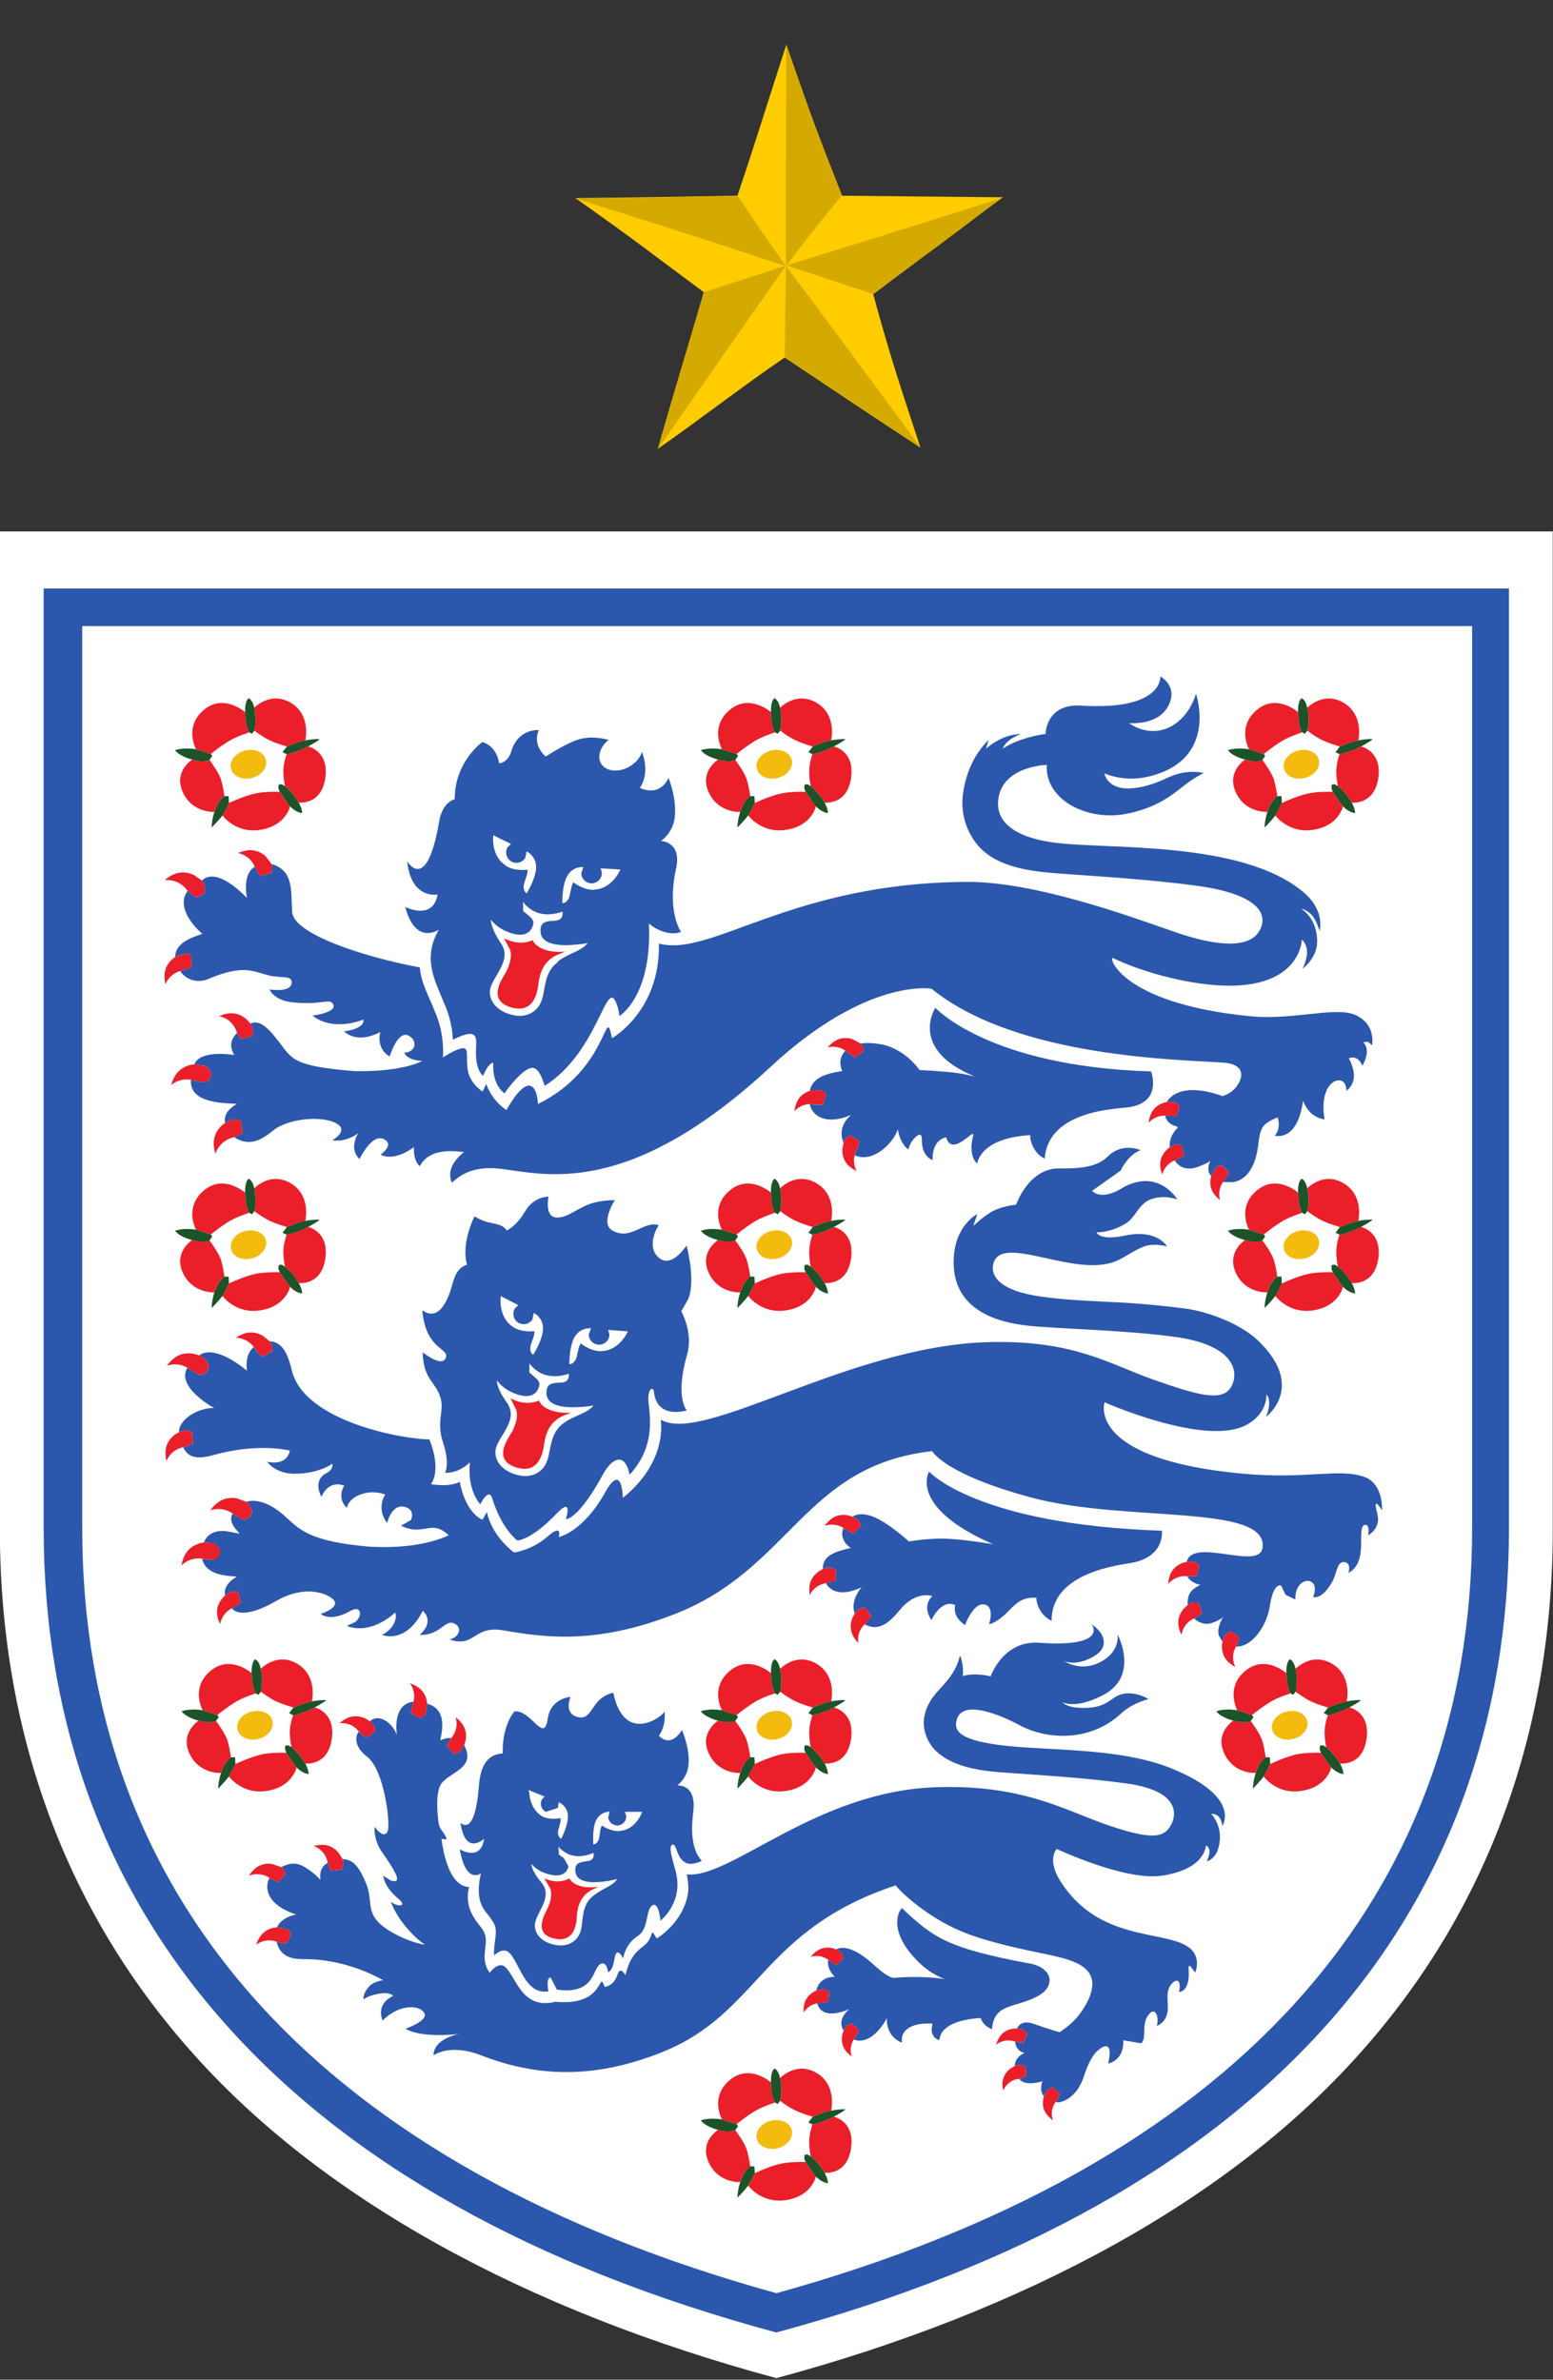 <?xml version="1.0" encoding="UTF-8" standalone="no"?>
<!-- Created with Inkscape (http://www.inkscape.org/) -->

<svg
   xmlns:dc="http://purl.org/dc/elements/1.1/"
   xmlns:cc="http://creativecommons.org/ns#"
   xmlns:rdf="http://www.w3.org/1999/02/22-rdf-syntax-ns#"
   xmlns:svg="http://www.w3.org/2000/svg"
   xmlns="http://www.w3.org/2000/svg"
   xmlns:sodipodi="http://sodipodi.sourceforge.net/DTD/sodipodi-0.dtd"
   xmlns:inkscape="http://www.inkscape.org/namespaces/inkscape"
   id="svg2"
   height="337"
   width="220"
   version="1.1"
   sodipodi:docname="England_crest_2009.svg"
   inkscape:version="0.92.1 r15371">
  <rect width="100%" height="100%" fill="#333333" stroke="none"/>
  <sodipodi:namedview
     pagecolor="#ffffff"
     bordercolor="#666666"
     borderopacity="1"
     objecttolerance="10"
     gridtolerance="10"
     guidetolerance="10"
     inkscape:pageopacity="0"
     inkscape:pageshadow="2"
     inkscape:window-width="1920"
     inkscape:window-height="1018"
     id="namedview332"
     showgrid="false"
     showguides="false"
     inkscape:zoom="2.4313045"
     inkscape:cx="45.131437"
     inkscape:cy="193.06384"
     inkscape:window-x="-8"
     inkscape:window-y="-8"
     inkscape:window-maximized="1"
     inkscape:current-layer="svg2" />
  <defs
     id="defs4">
    <clipPath
       id="clipPath3013"
       clipPathUnits="userSpaceOnUse">
      <path
         id="path3015"
         d="m 45.496,27.18 h 90.983 V 78.002 H 45.496 Z"
         inkscape:connector-curvature="0" />
    </clipPath>
  </defs>
  <g
     id="layer1"
     transform="translate(4.139,-459.015)">
    <g
       id="g3009"
       transform="matrix(7.092,0,0,-7.092,-335.83,988.609)">
      <g
         id="g3011"
         clip-path="url(#clipPath3013)">
        <g
           id="g3017"
           transform="translate(62.278,27.188)">
          <path
             id="path3019"
             d="m 0,0 c -4.979,1.342 -9.098,3.572 -11.727,6.565 -2.51,2.846 -3.789,6.401 -3.784,10.414 V 36.875 H 15.508 V 16.979 C 15.514,12.966 14.236,9.411 11.725,6.565 9.096,3.572 4.982,1.342 0,0"
             inkscape:connector-curvature="0"
             style="fill:#ffffff;fill-rule:nonzero" />
        </g>
        <g
           id="g3021"
           transform="translate(76.433,44.166)">
          <path
             id="path3023"
             d="M 0,0 C 0,-7.641 -4.938,-13.041 -14.187,-15.603 -23.44,-13.041 -28.342,-7.641 -28.342,0 V 18.377 H 0 Z"
             inkscape:connector-curvature="0"
             style="fill:#ffffff;fill-rule:nonzero" />
        </g>
        <g
           id="g3025"
           transform="translate(76.175,44.169)">
          <path
             id="path3027"
             d="M 0,0 C 0,-7.486 -4.835,-12.775 -13.897,-15.285 -22.962,-12.775 -27.763,-7.486 -27.763,0 V 18.004 H 0 Z M -28.533,18.754 V -0.002 c 0,-3.832 1.202,-7.146 3.567,-9.837 2.479,-2.824 6.201,-4.919 11.066,-6.23 4.868,1.311 8.592,3.406 11.072,6.23 2.365,2.691 3.564,6.005 3.564,9.837 v 18.756 z"
             inkscape:connector-curvature="0"
             style="fill:#2b57ac;fill-rule:nonzero" />
        </g>
        <g
           id="g3029"
           transform="translate(61.847,39.451)">
          <path
             id="path3031"
             d="M 0,0 -0.008,0.135 H -0.09 C -0.15,0.102 -0.22,0.012 -0.269,-0.118 L -0.292,-0.18 c -0.057,-0.177 -0.055,-0.312 -0.055,-0.312 0,0 0.133,0.135 0.213,0.243 L -0.1,-0.198 0,0"
             inkscape:connector-curvature="0"
             style="fill:#1c5329;fill-rule:nonzero" />
        </g>
        <g
           id="g3033"
           transform="translate(61.112,40.317)">
          <path
             id="path3035"
             d="m 0,0 c -0.097,-0.068 -0.34,-0.287 -0.196,-0.628 0.168,-0.399 0.543,-0.42 0.639,-0.417 l 0.022,0.061 c 0.05,0.13 0.12,0.219 0.18,0.253 -0.019,0.118 -0.046,0.269 -0.082,0.366 -0.048,0.12 -0.156,0.276 -0.219,0.359 C 0.285,-0.039 0.177,-0.051 0,0"
             inkscape:connector-curvature="0"
             style="fill:#ea1f29;fill-rule:nonzero" />
        </g>
        <g
           id="g3037"
           transform="translate(62.252,40.861)">
          <path
             id="path3039"
             d="m 0,0 c -0.04,0.056 -0.068,0.182 -0.082,0.368 v 0.037 c -0.104,0.084 -0.468,0.334 -0.815,0.05 -0.359,-0.29 -0.227,-0.663 -0.166,-0.792 l 0.294,-0.094 c 0.081,0.064 0.217,0.168 0.345,0.248 C -0.292,-0.1 -0.116,-0.034 0,0"
             inkscape:connector-curvature="0"
             style="fill:#ea1f29;fill-rule:nonzero" />
        </g>
        <g
           id="g3041"
           transform="translate(61.158,40.528)">
          <path
             id="path3043"
             d="m 0,0 c -0.231,0.035 -0.388,-0.023 -0.388,-0.023 0,0 0.053,-0.107 0.335,-0.187 l 0.007,-0.001 C 0.132,-0.262 0.24,-0.249 0.299,-0.217 L 0.354,-0.14 0.326,-0.099 0.031,-0.004 0,0"
             inkscape:connector-curvature="0"
             style="fill:#1c5329;fill-rule:nonzero" />
        </g>
        <g
           id="g3045"
           transform="translate(62.862,39.676)">
          <path
             id="path3047"
             d="m 0,0 c -0.133,0.003 -0.335,0 -0.494,-0.033 -0.184,-0.042 -0.412,-0.14 -0.521,-0.192 l -0.1,-0.197 -0.034,-0.052 c 0.06,-0.074 0.311,-0.348 0.732,-0.292 0.482,0.06 0.602,0.392 0.623,0.473 L 0.174,-0.255 0,0"
             inkscape:connector-curvature="0"
             style="fill:#ea1f29;fill-rule:nonzero" />
        </g>
        <g
           id="g3049"
           transform="translate(63.427,40.581)">
          <path
             id="path3051"
             d="m 0,0 -0.125,-0.062 c -0.126,-0.047 -0.235,-0.09 -0.305,-0.094 -0.025,-0.076 -0.054,-0.18 -0.062,-0.3 -0.008,-0.118 0.012,-0.25 0.028,-0.338 0.059,-0.044 0.13,-0.118 0.21,-0.221 l 0.022,-0.03 0.047,-0.077 c 0.143,-0.006 0.459,0.034 0.526,0.484 C 0.419,-0.135 0.07,-0.018 0,0"
             inkscape:connector-curvature="0"
             style="fill:#ea1f29;fill-rule:nonzero" />
        </g>
        <g
           id="g3053"
           transform="translate(63.372,40.701)">
          <path
             id="path3055"
             d="M 0,0 C 0.013,0.059 0.106,0.548 -0.33,0.773 -0.637,0.93 -0.894,0.766 -1.02,0.654 l 0.013,-0.083 c 0.019,-0.154 0.014,-0.296 -0.011,-0.377 0.034,-0.027 0.168,-0.127 0.315,-0.197 0.13,-0.06 0.292,-0.108 0.335,-0.118 L -0.133,-0.034 0,0"
             inkscape:connector-curvature="0"
             style="fill:#ea1f29;fill-rule:nonzero" />
        </g>
        <g
           id="g3057"
           transform="translate(62.365,41.272)">
          <path
             id="path3059"
             d="m 0,0 -0.014,0.083 c -0.035,0.165 -0.113,0.188 -0.113,0.188 0,0 -0.077,-0.046 -0.068,-0.278 v -0.037 c 0.013,-0.185 0.041,-0.311 0.081,-0.368 l 0.054,-0.027 0.046,0.06 0.002,0.003 C 0.013,-0.295 0.018,-0.154 0,0"
             inkscape:connector-curvature="0"
             style="fill:#1c5329;fill-rule:nonzero" />
        </g>
        <g
           id="g3061"
           transform="translate(63.427,40.581)">
          <path
             id="path3063"
             d="M 0,0 C 0.11,0.059 0.232,0.133 0.226,0.144 0.221,0.152 0.087,0.147 -0.055,0.121 L -0.189,0.086 -0.423,-0.001 -0.509,-0.115 -0.43,-0.156 c 0.07,0.004 0.179,0.047 0.305,0.094 L 0,0"
             inkscape:connector-curvature="0"
             style="fill:#1c5329;fill-rule:nonzero" />
        </g>
        <g
           id="g3065"
           transform="translate(63.173,39.565)">
          <path
             id="path3067"
             d="M 0,0 C -0.08,0.104 -0.151,0.177 -0.21,0.222 L -0.271,0.26 -0.332,0.254 -0.339,0.177 l 0.028,-0.066 0.173,-0.255 0.032,-0.038 0.026,-0.024 c 0.113,-0.105 0.215,-0.109 0.215,-0.109 0,0 0.002,0.084 -0.066,0.209 L 0.021,-0.03 0,0"
             inkscape:connector-curvature="0"
             style="fill:#1c5329;fill-rule:nonzero" />
        </g>
        <g
           id="g3069"
           transform="translate(62.584,40.315)">
          <path
             id="path3071"
             d="m 0,0 c 0.04,-0.152 -0.085,-0.315 -0.277,-0.364 -0.192,-0.048 -0.381,0.033 -0.419,0.184 -0.04,0.15 0.086,0.312 0.277,0.361 C -0.227,0.232 -0.04,0.151 0,0"
             inkscape:connector-curvature="0"
             style="fill:#f2bb0e;fill-rule:nonzero" />
        </g>
        <g
           id="g3073"
           transform="translate(72.142,39.451)">
          <path
             id="path3075"
             d="M 0,0 -0.008,0.135 H -0.091 C -0.149,0.102 -0.221,0.012 -0.269,-0.118 l -0.02,-0.062 c -0.058,-0.177 -0.058,-0.312 -0.058,-0.312 0,0 0.135,0.135 0.216,0.243 L -0.099,-0.198 0,0"
             inkscape:connector-curvature="0"
             style="fill:#1c5329;fill-rule:nonzero" />
        </g>
        <g
           id="g3077"
           transform="translate(71.405,40.317)">
          <path
             id="path3079"
             d="m 0,0 c -0.094,-0.068 -0.337,-0.287 -0.193,-0.628 0.166,-0.399 0.543,-0.42 0.641,-0.417 l 0.02,0.061 c 0.047,0.13 0.12,0.219 0.178,0.253 -0.017,0.118 -0.044,0.269 -0.08,0.366 -0.05,0.12 -0.158,0.276 -0.219,0.359 C 0.289,-0.039 0.18,-0.051 0,0"
             inkscape:connector-curvature="0"
             style="fill:#ea1f29;fill-rule:nonzero" />
        </g>
        <g
           id="g3081"
           transform="translate(72.548,40.861)">
          <path
             id="path3083"
             d="m 0,0 c -0.039,0.056 -0.067,0.182 -0.082,0.368 l -0.003,0.037 c -0.099,0.084 -0.465,0.334 -0.812,0.05 -0.358,-0.29 -0.227,-0.663 -0.169,-0.792 l 0.296,-0.094 c 0.081,0.064 0.218,0.168 0.345,0.248 C -0.291,-0.1 -0.114,-0.034 0,0"
             inkscape:connector-curvature="0"
             style="fill:#ea1f29;fill-rule:nonzero" />
        </g>
        <g
           id="g3085"
           transform="translate(71.451,40.528)">
          <path
             id="path3087"
             d="m 0,0 c -0.231,0.035 -0.383,-0.023 -0.383,-0.023 0,0 0.05,-0.107 0.332,-0.187 l 0.005,-0.001 c 0.18,-0.051 0.289,-0.038 0.348,-0.006 L 0.357,-0.14 0.327,-0.099 0.031,-0.004 0,0"
             inkscape:connector-curvature="0"
             style="fill:#1c5329;fill-rule:nonzero" />
        </g>
        <g
           id="g3089"
           transform="translate(73.156,39.676)">
          <path
             id="path3091"
             d="m 0,0 c -0.132,0.003 -0.332,0 -0.491,-0.033 -0.186,-0.042 -0.412,-0.14 -0.524,-0.192 l -0.098,-0.197 -0.033,-0.052 c 0.058,-0.074 0.308,-0.348 0.729,-0.292 0.482,0.06 0.602,0.392 0.624,0.473 L 0.175,-0.255 0,0"
             inkscape:connector-curvature="0"
             style="fill:#ea1f29;fill-rule:nonzero" />
        </g>
        <g
           id="g3093"
           transform="translate(73.725,40.581)">
          <path
             id="path3095"
             d="m 0,0 -0.127,-0.062 c -0.128,-0.047 -0.234,-0.09 -0.303,-0.094 -0.029,-0.076 -0.058,-0.18 -0.065,-0.3 -0.008,-0.118 0.013,-0.25 0.03,-0.338 0.058,-0.044 0.128,-0.118 0.208,-0.221 l 0.021,-0.03 0.049,-0.077 C -0.042,-1.128 0.272,-1.088 0.34,-0.638 0.418,-0.135 0.069,-0.018 0,0"
             inkscape:connector-curvature="0"
             style="fill:#ea1f29;fill-rule:nonzero" />
        </g>
        <g
           id="g3097"
           transform="translate(73.668,40.701)">
          <path
             id="path3099"
             d="M 0,0 C 0.015,0.059 0.106,0.548 -0.329,0.773 -0.639,0.93 -0.893,0.766 -1.02,0.654 l 0.013,-0.083 c 0.019,-0.154 0.014,-0.296 -0.013,-0.377 0.038,-0.027 0.17,-0.127 0.315,-0.197 0.13,-0.06 0.293,-0.108 0.336,-0.118 L -0.134,-0.034 0,0"
             inkscape:connector-curvature="0"
             style="fill:#ea1f29;fill-rule:nonzero" />
        </g>
        <g
           id="g3101"
           transform="translate(72.662,41.272)">
          <path
             id="path3103"
             d="m 0,0 -0.013,0.083 c -0.037,0.165 -0.114,0.188 -0.114,0.188 0,0 -0.078,-0.046 -0.071,-0.278 l 0.003,-0.037 c 0.015,-0.185 0.042,-0.311 0.081,-0.368 l 0.055,-0.027 0.045,0.06 0.001,0.003 C 0.014,-0.295 0.019,-0.154 0,0"
             inkscape:connector-curvature="0"
             style="fill:#1c5329;fill-rule:nonzero" />
        </g>
        <g
           id="g3105"
           transform="translate(73.725,40.581)">
          <path
             id="path3107"
             d="M 0,0 C 0.109,0.059 0.231,0.133 0.224,0.144 0.22,0.152 0.085,0.147 -0.056,0.121 L -0.191,0.086 -0.426,-0.001 -0.513,-0.115 -0.43,-0.156 c 0.069,0.004 0.175,0.047 0.303,0.094 L 0,0"
             inkscape:connector-curvature="0"
             style="fill:#1c5329;fill-rule:nonzero" />
        </g>
        <g
           id="g3109"
           transform="translate(73.468,39.565)">
          <path
             id="path3111"
             d="M 0,0 C -0.081,0.104 -0.15,0.177 -0.208,0.222 L -0.271,0.26 -0.332,0.254 -0.338,0.177 l 0.026,-0.066 0.175,-0.255 0.032,-0.038 0.024,-0.024 c 0.115,-0.105 0.218,-0.109 0.218,-0.109 0,0 0,0.084 -0.068,0.209 L 0.021,-0.03 0,0"
             inkscape:connector-curvature="0"
             style="fill:#1c5329;fill-rule:nonzero" />
        </g>
        <g
           id="g3113"
           transform="translate(72.88,40.315)">
          <path
             id="path3115"
             d="m 0,0 c 0.04,-0.152 -0.085,-0.315 -0.277,-0.364 -0.193,-0.048 -0.381,0.033 -0.42,0.184 -0.039,0.15 0.085,0.312 0.278,0.361 C -0.226,0.232 -0.039,0.151 0,0"
             inkscape:connector-curvature="0"
             style="fill:#f2bb0e;fill-rule:nonzero" />
        </g>
        <g
           id="g3117"
           transform="translate(51.472,39.451)">
          <path
             id="path3119"
             d="m 0,0 -0.007,0.135 h -0.081 c -0.06,-0.033 -0.13,-0.123 -0.179,-0.253 l -0.02,-0.062 c -0.059,-0.177 -0.058,-0.312 -0.058,-0.312 0,0 0.134,0.135 0.215,0.243 L -0.097,-0.198 0,0"
             inkscape:connector-curvature="0"
             style="fill:#1c5329;fill-rule:nonzero" />
        </g>
        <g
           id="g3121"
           transform="translate(50.736,40.317)">
          <path
             id="path3123"
             d="m 0,0 c -0.093,-0.068 -0.335,-0.287 -0.194,-0.628 0.167,-0.399 0.543,-0.42 0.643,-0.417 l 0.02,0.061 c 0.049,0.13 0.119,0.219 0.178,0.253 -0.017,0.118 -0.044,0.269 -0.08,0.366 -0.049,0.12 -0.158,0.276 -0.218,0.359 C 0.289,-0.039 0.181,-0.051 0,0"
             inkscape:connector-curvature="0"
             style="fill:#ea1f29;fill-rule:nonzero" />
        </g>
        <g
           id="g3125"
           transform="translate(51.877,40.861)">
          <path
             id="path3127"
             d="m 0,0 c -0.037,0.056 -0.067,0.182 -0.079,0.368 l -0.002,0.037 c -0.102,0.084 -0.465,0.334 -0.814,0.05 -0.358,-0.29 -0.228,-0.663 -0.164,-0.792 l 0.293,-0.094 c 0.081,0.064 0.217,0.168 0.345,0.248 C -0.288,-0.1 -0.112,-0.034 0,0"
             inkscape:connector-curvature="0"
             style="fill:#ea1f29;fill-rule:nonzero" />
        </g>
        <g
           id="g3129"
           transform="translate(50.783,40.528)">
          <path
             id="path3131"
             d="m 0,0 c -0.23,0.035 -0.385,-0.023 -0.385,-0.023 0,0 0.051,-0.107 0.334,-0.187 l 0.005,-0.001 C 0.135,-0.262 0.243,-0.249 0.302,-0.217 L 0.356,-0.14 0.327,-0.099 0.034,-0.004 0,0"
             inkscape:connector-curvature="0"
             style="fill:#1c5329;fill-rule:nonzero" />
        </g>
        <g
           id="g3133"
           transform="translate(52.488,39.676)">
          <path
             id="path3135"
             d="m 0,0 c -0.132,0.003 -0.333,0 -0.493,-0.033 -0.185,-0.042 -0.41,-0.14 -0.523,-0.192 l -0.097,-0.197 -0.033,-0.052 c 0.058,-0.074 0.309,-0.348 0.731,-0.292 0.481,0.06 0.599,0.392 0.622,0.473 L 0.174,-0.255 0,0"
             inkscape:connector-curvature="0"
             style="fill:#ea1f29;fill-rule:nonzero" />
        </g>
        <g
           id="g3137"
           transform="translate(53.055,40.581)">
          <path
             id="path3139"
             d="m 0,0 -0.125,-0.062 c -0.128,-0.047 -0.236,-0.09 -0.305,-0.094 -0.028,-0.076 -0.056,-0.18 -0.066,-0.3 -0.005,-0.118 0.014,-0.25 0.034,-0.338 0.056,-0.044 0.126,-0.118 0.207,-0.221 l 0.02,-0.03 0.048,-0.077 c 0.144,-0.006 0.461,0.034 0.528,0.484 C 0.418,-0.135 0.07,-0.018 0,0"
             inkscape:connector-curvature="0"
             style="fill:#ea1f29;fill-rule:nonzero" />
        </g>
        <g
           id="g3141"
           transform="translate(53,40.701)">
          <path
             id="path3143"
             d="M 0,0 C 0.013,0.059 0.105,0.548 -0.331,0.773 -0.639,0.93 -0.894,0.766 -1.022,0.654 l 0.015,-0.083 c 0.019,-0.154 0.012,-0.296 -0.015,-0.377 0.039,-0.027 0.171,-0.127 0.316,-0.197 0.132,-0.06 0.294,-0.108 0.337,-0.118 L -0.133,-0.034 0,0"
             inkscape:connector-curvature="0"
             style="fill:#ea1f29;fill-rule:nonzero" />
        </g>
        <g
           id="g3145"
           transform="translate(51.993,41.272)">
          <path
             id="path3147"
             d="m 0,0 -0.015,0.083 c -0.035,0.165 -0.112,0.188 -0.112,0.188 0,0 -0.079,-0.046 -0.07,-0.278 l 0.001,-0.037 c 0.014,-0.185 0.042,-0.311 0.08,-0.368 l 0.055,-0.027 0.046,0.06 v 0.003 C 0.013,-0.295 0.019,-0.154 0,0"
             inkscape:connector-curvature="0"
             style="fill:#1c5329;fill-rule:nonzero" />
        </g>
        <g
           id="g3149"
           transform="translate(53.055,40.581)">
          <path
             id="path3151"
             d="M 0,0 C 0.109,0.059 0.232,0.133 0.224,0.144 0.221,0.152 0.084,0.147 -0.056,0.121 L -0.189,0.086 -0.424,-0.001 -0.511,-0.115 -0.43,-0.156 c 0.069,0.004 0.177,0.047 0.305,0.094 L 0,0"
             inkscape:connector-curvature="0"
             style="fill:#1c5329;fill-rule:nonzero" />
        </g>
        <g
           id="g3153"
           transform="translate(52.8,39.565)">
          <path
             id="path3155"
             d="M 0,0 C -0.081,0.104 -0.151,0.177 -0.207,0.222 L -0.271,0.26 -0.333,0.254 -0.336,0.177 l 0.024,-0.066 0.174,-0.255 0.033,-0.038 0.024,-0.024 c 0.115,-0.105 0.218,-0.109 0.218,-0.109 0,0 0,0.084 -0.068,0.209 L 0.02,-0.03 0,0"
             inkscape:connector-curvature="0"
             style="fill:#1c5329;fill-rule:nonzero" />
        </g>
        <g
           id="g3157"
           transform="translate(52.21,40.315)">
          <path
             id="path3159"
             d="m 0,0 c 0.039,-0.152 -0.084,-0.315 -0.277,-0.364 -0.192,-0.048 -0.38,0.033 -0.418,0.184 -0.039,0.15 0.085,0.312 0.277,0.361 C -0.227,0.232 -0.037,0.151 0,0"
             inkscape:connector-curvature="0"
             style="fill:#f2bb0e;fill-rule:nonzero" />
        </g>
        <g
           id="g3161"
           transform="translate(61.847,49.047)">
          <path
             id="path3163"
             d="M 0,0 -0.008,0.135 -0.09,0.137 C -0.15,0.1 -0.22,0.01 -0.269,-0.119 l -0.023,-0.059 c -0.057,-0.177 -0.055,-0.314 -0.055,-0.314 0,0 0.133,0.135 0.213,0.242 L -0.1,-0.201 0,0"
             inkscape:connector-curvature="0"
             style="fill:#1c5329;fill-rule:nonzero" />
        </g>
        <g
           id="g3165"
           transform="translate(61.112,49.913)">
          <path
             id="path3167"
             d="m 0,0 c -0.097,-0.068 -0.34,-0.285 -0.196,-0.63 0.168,-0.396 0.543,-0.417 0.639,-0.415 l 0.022,0.061 c 0.05,0.128 0.12,0.218 0.18,0.254 -0.019,0.117 -0.046,0.271 -0.082,0.364 -0.048,0.121 -0.156,0.277 -0.219,0.36 C 0.285,-0.037 0.177,-0.051 0,0"
             inkscape:connector-curvature="0"
             style="fill:#ea1f29;fill-rule:nonzero" />
        </g>
        <g
           id="g3169"
           transform="translate(62.252,50.458)">
          <path
             id="path3171"
             d="M 0,0 C -0.04,0.053 -0.068,0.18 -0.082,0.367 V 0.403 C -0.186,0.486 -0.55,0.737 -0.897,0.452 -1.256,0.162 -1.124,-0.212 -1.063,-0.341 l 0.294,-0.093 c 0.081,0.066 0.217,0.17 0.345,0.25 C -0.292,-0.102 -0.116,-0.037 0,0"
             inkscape:connector-curvature="0"
             style="fill:#ea1f29;fill-rule:nonzero" />
        </g>
        <g
           id="g3173"
           transform="translate(61.158,50.124)">
          <path
             id="path3175"
             d="m 0,0 c -0.231,0.034 -0.388,-0.024 -0.388,-0.024 0,0 0.053,-0.106 0.335,-0.186 l 0.007,-0.001 C 0.132,-0.263 0.24,-0.248 0.299,-0.217 L 0.354,-0.14 0.326,-0.1 0.031,-0.006 0,0"
             inkscape:connector-curvature="0"
             style="fill:#1c5329;fill-rule:nonzero" />
        </g>
        <g
           id="g3177"
           transform="translate(62.862,49.27)">
          <path
             id="path3179"
             d="m 0,0 c -0.133,0.004 -0.335,0 -0.494,-0.033 -0.184,-0.041 -0.412,-0.138 -0.521,-0.191 l -0.1,-0.2 -0.034,-0.049 c 0.06,-0.073 0.311,-0.345 0.732,-0.292 0.482,0.062 0.602,0.392 0.623,0.473 L 0.174,-0.253 0,0"
             inkscape:connector-curvature="0"
             style="fill:#ea1f29;fill-rule:nonzero" />
        </g>
        <g
           id="g3181"
           transform="translate(63.427,50.176)">
          <path
             id="path3183"
             d="M 0,0 -0.125,-0.061 C -0.251,-0.109 -0.36,-0.152 -0.43,-0.156 -0.455,-0.229 -0.484,-0.337 -0.492,-0.458 -0.5,-0.574 -0.48,-0.707 -0.464,-0.795 c 0.059,-0.042 0.13,-0.118 0.21,-0.222 l 0.022,-0.03 0.047,-0.075 C -0.042,-1.129 0.274,-1.089 0.341,-0.64 0.419,-0.136 0.07,-0.019 0,0"
             inkscape:connector-curvature="0"
             style="fill:#ea1f29;fill-rule:nonzero" />
        </g>
        <g
           id="g3185"
           transform="translate(63.372,50.296)">
          <path
             id="path3187"
             d="M 0,0 C 0.013,0.06 0.106,0.548 -0.33,0.772 -0.637,0.93 -0.894,0.767 -1.02,0.654 L -1.007,0.57 c 0.019,-0.153 0.014,-0.295 -0.011,-0.375 0.034,-0.027 0.168,-0.128 0.315,-0.197 0.13,-0.061 0.292,-0.108 0.335,-0.12 L -0.133,-0.033 0,0"
             inkscape:connector-curvature="0"
             style="fill:#ea1f29;fill-rule:nonzero" />
        </g>
        <g
           id="g3189"
           transform="translate(62.365,50.867)">
          <path
             id="path3191"
             d="m 0,0 -0.014,0.084 c -0.035,0.163 -0.113,0.187 -0.113,0.187 0,0 -0.077,-0.048 -0.068,-0.277 v -0.036 c 0.013,-0.187 0.041,-0.313 0.081,-0.367 l 0.054,-0.031 0.046,0.06 0.002,0.004 C 0.013,-0.296 0.018,-0.153 0,0"
             inkscape:connector-curvature="0"
             style="fill:#1c5329;fill-rule:nonzero" />
        </g>
        <g
           id="g3193"
           transform="translate(63.427,50.176)">
          <path
             id="path3195"
             d="M 0,0 C 0.11,0.058 0.232,0.133 0.226,0.143 0.221,0.15 0.087,0.147 -0.055,0.12 L -0.189,0.087 -0.423,-0.002 -0.509,-0.117 -0.43,-0.156 c 0.07,0.004 0.179,0.047 0.305,0.095 L 0,0"
             inkscape:connector-curvature="0"
             style="fill:#1c5329;fill-rule:nonzero" />
        </g>
        <g
           id="g3197"
           transform="translate(63.173,49.16)">
          <path
             id="path3199"
             d="M 0,0 C -0.08,0.104 -0.151,0.18 -0.21,0.222 L -0.271,0.262 -0.332,0.255 -0.339,0.18 -0.311,0.111 -0.138,-0.142 -0.106,-0.18 -0.08,-0.205 c 0.113,-0.105 0.215,-0.108 0.215,-0.108 0,0 0.002,0.083 -0.066,0.207 L 0.021,-0.03 0,0"
             inkscape:connector-curvature="0"
             style="fill:#1c5329;fill-rule:nonzero" />
        </g>
        <g
           id="g3201"
           transform="translate(62.584,49.911)">
          <path
             id="path3203"
             d="m 0,0 c 0.04,-0.152 -0.085,-0.314 -0.277,-0.364 -0.192,-0.05 -0.381,0.032 -0.419,0.181 -0.04,0.152 0.086,0.315 0.277,0.365 C -0.227,0.232 -0.04,0.151 0,0"
             inkscape:connector-curvature="0"
             style="fill:#f2bb0e;fill-rule:nonzero" />
        </g>
        <g
           id="g3205"
           transform="translate(51.343,49.047)">
          <path
             id="path3207"
             d="M 0,0 -0.006,0.135 -0.091,0.137 C -0.147,0.1 -0.22,0.01 -0.268,-0.119 l -0.023,-0.059 c -0.056,-0.177 -0.056,-0.314 -0.056,-0.314 0,0 0.135,0.135 0.218,0.242 L -0.097,-0.201 0,0"
             inkscape:connector-curvature="0"
             style="fill:#1c5329;fill-rule:nonzero" />
        </g>
        <g
           id="g3209"
           transform="translate(50.607,49.913)">
          <path
             id="path3211"
             d="m 0,0 c -0.095,-0.068 -0.338,-0.285 -0.195,-0.63 0.166,-0.396 0.545,-0.417 0.64,-0.415 l 0.023,0.061 C 0.515,-0.856 0.589,-0.766 0.644,-0.73 0.63,-0.613 0.602,-0.459 0.566,-0.366 0.515,-0.245 0.409,-0.089 0.347,-0.006 0.288,-0.037 0.18,-0.051 0,0"
             inkscape:connector-curvature="0"
             style="fill:#ea1f29;fill-rule:nonzero" />
        </g>
        <g
           id="g3213"
           transform="translate(51.748,50.458)">
          <path
             id="path3215"
             d="M 0,0 C -0.04,0.053 -0.066,0.18 -0.082,0.367 V 0.403 C -0.186,0.486 -0.55,0.737 -0.898,0.452 -1.254,0.162 -1.124,-0.212 -1.064,-0.341 l 0.297,-0.093 c 0.079,0.066 0.215,0.17 0.344,0.25 C -0.29,-0.102 -0.113,-0.037 0,0"
             inkscape:connector-curvature="0"
             style="fill:#ea1f29;fill-rule:nonzero" />
        </g>
        <g
           id="g3217"
           transform="translate(50.653,50.124)">
          <path
             id="path3219"
             d="m 0,0 c -0.23,0.034 -0.386,-0.024 -0.386,-0.024 0,0 0.054,-0.106 0.334,-0.186 l 0.006,-0.001 c 0.18,-0.052 0.288,-0.037 0.348,-0.006 L 0.356,-0.14 0.329,-0.1 0.031,-0.006 0,0"
             inkscape:connector-curvature="0"
             style="fill:#1c5329;fill-rule:nonzero" />
        </g>
        <g
           id="g3221"
           transform="translate(52.357,49.27)">
          <path
             id="path3223"
             d="m 0,0 c -0.131,0.004 -0.333,0 -0.491,-0.033 -0.184,-0.041 -0.413,-0.138 -0.524,-0.191 l -0.097,-0.2 -0.032,-0.049 c 0.057,-0.073 0.306,-0.345 0.727,-0.292 0.482,0.062 0.603,0.392 0.624,0.473 L 0.175,-0.253 0,0"
             inkscape:connector-curvature="0"
             style="fill:#ea1f29;fill-rule:nonzero" />
        </g>
        <g
           id="g3225"
           transform="translate(52.925,50.176)">
          <path
             id="path3227"
             d="m 0,0 -0.127,-0.061 c -0.126,-0.048 -0.233,-0.091 -0.302,-0.095 -0.028,-0.073 -0.057,-0.181 -0.066,-0.302 -0.005,-0.116 0.015,-0.249 0.032,-0.337 0.057,-0.042 0.126,-0.118 0.208,-0.222 l 0.021,-0.03 0.048,-0.075 C -0.044,-1.129 0.273,-1.089 0.342,-0.64 0.418,-0.136 0.07,-0.019 0,0"
             inkscape:connector-curvature="0"
             style="fill:#ea1f29;fill-rule:nonzero" />
        </g>
        <g
           id="g3229"
           transform="translate(52.869,50.296)">
          <path
             id="path3231"
             d="M 0,0 C 0.012,0.06 0.105,0.548 -0.33,0.772 -0.639,0.93 -0.894,0.767 -1.02,0.654 L -1.007,0.57 c 0.018,-0.153 0.014,-0.295 -0.013,-0.375 0.037,-0.027 0.17,-0.128 0.314,-0.197 0.132,-0.061 0.295,-0.108 0.338,-0.12 L -0.133,-0.033 0,0"
             inkscape:connector-curvature="0"
             style="fill:#ea1f29;fill-rule:nonzero" />
        </g>
        <g
           id="g3233"
           transform="translate(51.862,50.867)">
          <path
             id="path3235"
             d="m 0,0 -0.014,0.084 c -0.035,0.163 -0.113,0.187 -0.113,0.187 0,0 -0.077,-0.048 -0.069,-0.277 v -0.036 c 0.016,-0.187 0.042,-0.313 0.082,-0.367 l 0.054,-0.031 0.046,0.06 0.001,0.004 C 0.015,-0.296 0.017,-0.153 0,0"
             inkscape:connector-curvature="0"
             style="fill:#1c5329;fill-rule:nonzero" />
        </g>
        <g
           id="g3237"
           transform="translate(52.925,50.176)">
          <path
             id="path3239"
             d="M 0,0 C 0.11,0.058 0.232,0.133 0.224,0.143 0.22,0.15 0.086,0.147 -0.056,0.12 l -0.133,-0.033 -0.235,-0.089 -0.088,-0.115 0.083,-0.039 c 0.069,0.004 0.176,0.047 0.302,0.095 L 0,0"
             inkscape:connector-curvature="0"
             style="fill:#1c5329;fill-rule:nonzero" />
        </g>
        <g
           id="g3241"
           transform="translate(52.67,49.16)">
          <path
             id="path3243"
             d="M 0,0 C -0.081,0.104 -0.151,0.18 -0.208,0.222 L -0.272,0.262 -0.333,0.255 -0.34,0.18 l 0.027,-0.069 0.175,-0.253 0.032,-0.038 0.025,-0.025 c 0.114,-0.105 0.217,-0.108 0.217,-0.108 0,0 0.002,0.083 -0.068,0.207 L 0.021,-0.03 0,0"
             inkscape:connector-curvature="0"
             style="fill:#1c5329;fill-rule:nonzero" />
        </g>
        <g
           id="g3245"
           transform="translate(52.08,49.911)">
          <path
             id="path3247"
             d="m 0,0 c 0.039,-0.152 -0.085,-0.314 -0.277,-0.364 -0.192,-0.05 -0.38,0.032 -0.418,0.181 -0.039,0.152 0.083,0.315 0.277,0.365 C -0.227,0.232 -0.038,0.151 0,0"
             inkscape:connector-curvature="0"
             style="fill:#f2bb0e;fill-rule:nonzero" />
        </g>
        <g
           id="g3249"
           transform="translate(72.374,49.047)">
          <path
             id="path3251"
             d="M 0,0 -0.006,0.135 -0.089,0.137 C -0.147,0.1 -0.219,0.01 -0.267,-0.119 l -0.021,-0.059 c -0.058,-0.177 -0.057,-0.314 -0.057,-0.314 0,0 0.135,0.135 0.215,0.242 L -0.096,-0.201 0,0"
             inkscape:connector-curvature="0"
             style="fill:#1c5329;fill-rule:nonzero" />
        </g>
        <g
           id="g3253"
           transform="translate(71.638,49.913)">
          <path
             id="path3255"
             d="m 0,0 c -0.094,-0.068 -0.335,-0.285 -0.194,-0.63 0.167,-0.396 0.544,-0.417 0.641,-0.415 l 0.022,0.061 c 0.047,0.128 0.119,0.218 0.177,0.254 -0.017,0.117 -0.044,0.271 -0.08,0.364 -0.049,0.121 -0.157,0.277 -0.219,0.36 C 0.29,-0.037 0.181,-0.051 0,0"
             inkscape:connector-curvature="0"
             style="fill:#ea1f29;fill-rule:nonzero" />
        </g>
        <g
           id="g3257"
           transform="translate(72.78,50.458)">
          <path
             id="path3259"
             d="m 0,0 c -0.039,0.053 -0.065,0.18 -0.08,0.367 l -0.002,0.036 c -0.101,0.083 -0.466,0.334 -0.815,0.049 -0.358,-0.29 -0.228,-0.664 -0.165,-0.793 l 0.296,-0.093 c 0.079,0.066 0.216,0.17 0.344,0.25 C -0.289,-0.102 -0.113,-0.037 0,0"
             inkscape:connector-curvature="0"
             style="fill:#ea1f29;fill-rule:nonzero" />
        </g>
        <g
           id="g3261"
           transform="translate(71.684,50.124)">
          <path
             id="path3263"
             d="m 0,0 c -0.229,0.034 -0.385,-0.024 -0.385,-0.024 0,0 0.051,-0.106 0.334,-0.186 l 0.005,-0.001 c 0.181,-0.052 0.29,-0.037 0.348,-0.006 L 0.357,-0.14 0.33,-0.1 0.034,-0.006 0,0"
             inkscape:connector-curvature="0"
             style="fill:#1c5329;fill-rule:nonzero" />
        </g>
        <g
           id="g3265"
           transform="translate(73.391,49.27)">
          <path
             id="path3267"
             d="m 0,0 c -0.132,0.004 -0.336,0 -0.492,-0.033 -0.185,-0.041 -0.413,-0.138 -0.525,-0.191 l -0.098,-0.2 -0.033,-0.049 c 0.06,-0.073 0.311,-0.345 0.731,-0.292 0.481,0.062 0.6,0.392 0.622,0.473 L 0.173,-0.253 0,0"
             inkscape:connector-curvature="0"
             style="fill:#ea1f29;fill-rule:nonzero" />
        </g>
        <g
           id="g3269"
           transform="translate(73.958,50.176)">
          <path
             id="path3271"
             d="m 0,0 -0.126,-0.061 c -0.126,-0.048 -0.236,-0.091 -0.305,-0.095 -0.027,-0.073 -0.057,-0.181 -0.064,-0.302 -0.006,-0.116 0.013,-0.249 0.031,-0.337 0.058,-0.042 0.126,-0.118 0.209,-0.222 l 0.022,-0.03 0.047,-0.075 C -0.044,-1.129 0.273,-1.089 0.342,-0.64 0.417,-0.136 0.069,-0.019 0,0"
             inkscape:connector-curvature="0"
             style="fill:#ea1f29;fill-rule:nonzero" />
        </g>
        <g
           id="g3273"
           transform="translate(73.902,50.296)">
          <path
             id="path3275"
             d="M 0,0 C 0.013,0.06 0.103,0.548 -0.332,0.772 -0.638,0.93 -0.894,0.767 -1.021,0.654 L -1.006,0.57 c 0.019,-0.153 0.014,-0.295 -0.012,-0.375 0.035,-0.027 0.166,-0.128 0.312,-0.197 0.133,-0.061 0.293,-0.108 0.337,-0.12 L -0.133,-0.033 0,0"
             inkscape:connector-curvature="0"
             style="fill:#ea1f29;fill-rule:nonzero" />
        </g>
        <g
           id="g3277"
           transform="translate(72.896,50.867)">
          <path
             id="path3279"
             d="m 0,0 -0.015,0.084 c -0.034,0.163 -0.112,0.187 -0.112,0.187 0,0 -0.08,-0.048 -0.07,-0.277 l 0.001,-0.036 c 0.014,-0.187 0.041,-0.313 0.08,-0.367 l 0.056,-0.031 0.045,0.06 0.003,0.004 C 0.014,-0.296 0.019,-0.153 0,0"
             inkscape:connector-curvature="0"
             style="fill:#1c5329;fill-rule:nonzero" />
        </g>
        <g
           id="g3281"
           transform="translate(73.958,50.176)">
          <path
             id="path3283"
             d="M 0,0 C 0.109,0.058 0.231,0.133 0.226,0.143 0.221,0.15 0.084,0.147 -0.056,0.12 l -0.133,-0.033 -0.236,-0.089 -0.086,-0.115 0.08,-0.039 c 0.069,0.004 0.179,0.047 0.305,0.095 L 0,0"
             inkscape:connector-curvature="0"
             style="fill:#1c5329;fill-rule:nonzero" />
        </g>
        <g
           id="g3285"
           transform="translate(73.703,49.16)">
          <path
             id="path3287"
             d="m 0,0 c -0.082,0.104 -0.152,0.18 -0.208,0.222 l -0.063,0.04 -0.062,-0.007 -0.005,-0.075 0.026,-0.069 0.173,-0.253 0.033,-0.038 0.024,-0.025 c 0.115,-0.105 0.218,-0.108 0.218,-0.108 0,0 0,0.083 -0.067,0.207 L 0.021,-0.03 0,0"
             inkscape:connector-curvature="0"
             style="fill:#1c5329;fill-rule:nonzero" />
        </g>
        <g
           id="g3289"
           transform="translate(73.112,49.911)">
          <path
             id="path3291"
             d="m 0,0 c 0.04,-0.152 -0.084,-0.314 -0.276,-0.364 -0.193,-0.05 -0.379,0.032 -0.419,0.181 -0.039,0.152 0.086,0.315 0.278,0.365 C -0.224,0.232 -0.039,0.151 0,0"
             inkscape:connector-curvature="0"
             style="fill:#f2bb0e;fill-rule:nonzero" />
        </g>
        <g
           id="g3293"
           transform="translate(61.847,58.641)">
          <path
             id="path3295"
             d="M 0,0 -0.008,0.135 -0.09,0.136 C -0.15,0.102 -0.22,0.012 -0.269,-0.118 l -0.023,-0.06 c -0.057,-0.177 -0.055,-0.312 -0.055,-0.312 0,0 0.133,0.132 0.213,0.241 L -0.1,-0.2 0,0"
             inkscape:connector-curvature="0"
             style="fill:#1c5329;fill-rule:nonzero" />
        </g>
        <g
           id="g3297"
           transform="translate(61.112,59.507)">
          <path
             id="path3299"
             d="m 0,0 c -0.097,-0.068 -0.34,-0.286 -0.196,-0.63 0.168,-0.396 0.543,-0.417 0.639,-0.415 l 0.022,0.061 c 0.05,0.129 0.12,0.22 0.18,0.253 -0.019,0.118 -0.046,0.27 -0.082,0.365 -0.048,0.121 -0.156,0.277 -0.219,0.36 C 0.285,-0.037 0.177,-0.051 0,0"
             inkscape:connector-curvature="0"
             style="fill:#ea1f29;fill-rule:nonzero" />
        </g>
        <g
           id="g3301"
           transform="translate(62.252,60.051)">
          <path
             id="path3303"
             d="M 0,0 C -0.04,0.055 -0.068,0.182 -0.082,0.368 V 0.405 C -0.186,0.487 -0.55,0.739 -0.897,0.455 -1.256,0.164 -1.124,-0.209 -1.063,-0.338 l 0.294,-0.093 c 0.081,0.064 0.217,0.168 0.345,0.247 C -0.292,-0.101 -0.116,-0.037 0,0"
             inkscape:connector-curvature="0"
             style="fill:#ea1f29;fill-rule:nonzero" />
        </g>
        <g
           id="g3305"
           transform="translate(61.158,59.718)">
          <path
             id="path3307"
             d="m 0,0 c -0.231,0.034 -0.388,-0.022 -0.388,-0.022 0,0 0.053,-0.107 0.335,-0.187 l 0.007,-0.002 C 0.132,-0.262 0.24,-0.248 0.299,-0.217 L 0.354,-0.138 0.326,-0.098 0.031,-0.005 0,0"
             inkscape:connector-curvature="0"
             style="fill:#1c5329;fill-rule:nonzero" />
        </g>
        <g
           id="g3309"
           transform="translate(62.862,58.864)">
          <path
             id="path3311"
             d="m 0,0 c -0.133,0.003 -0.335,0.001 -0.494,-0.034 -0.184,-0.04 -0.412,-0.138 -0.521,-0.189 l -0.1,-0.2 -0.034,-0.05 c 0.06,-0.073 0.311,-0.345 0.732,-0.29 0.482,0.06 0.602,0.391 0.623,0.472 L 0.174,-0.254 0,0"
             inkscape:connector-curvature="0"
             style="fill:#ea1f29;fill-rule:nonzero" />
        </g>
        <g
           id="g3313"
           transform="translate(63.427,59.77)">
          <path
             id="path3315"
             d="m 0,0 -0.125,-0.06 c -0.126,-0.048 -0.235,-0.089 -0.305,-0.095 -0.025,-0.074 -0.054,-0.181 -0.062,-0.301 -0.008,-0.118 0.012,-0.25 0.028,-0.337 0.059,-0.044 0.13,-0.118 0.21,-0.222 l 0.022,-0.03 0.047,-0.078 c 0.143,-0.006 0.459,0.036 0.526,0.484 C 0.419,-0.135 0.07,-0.018 0,0"
             inkscape:connector-curvature="0"
             style="fill:#ea1f29;fill-rule:nonzero" />
        </g>
        <g
           id="g3317"
           transform="translate(63.372,59.891)">
          <path
             id="path3319"
             d="M 0,0 C 0.013,0.059 0.106,0.548 -0.33,0.772 -0.637,0.928 -0.894,0.767 -1.02,0.654 L -1.007,0.57 c 0.019,-0.152 0.014,-0.295 -0.011,-0.375 0.034,-0.027 0.168,-0.129 0.315,-0.197 0.13,-0.061 0.292,-0.109 0.335,-0.12 L -0.133,-0.033 0,0"
             inkscape:connector-curvature="0"
             style="fill:#ea1f29;fill-rule:nonzero" />
        </g>
        <g
           id="g3321"
           transform="translate(62.365,60.462)">
          <path
             id="path3323"
             d="m 0,0 -0.014,0.083 c -0.035,0.164 -0.113,0.188 -0.113,0.188 0,0 -0.077,-0.047 -0.068,-0.277 v -0.036 c 0.013,-0.187 0.041,-0.314 0.081,-0.369 l 0.054,-0.028 0.046,0.059 0.002,0.004 C 0.013,-0.297 0.018,-0.153 0,0"
             inkscape:connector-curvature="0"
             style="fill:#1c5329;fill-rule:nonzero" />
        </g>
        <g
           id="g3325"
           transform="translate(63.427,59.77)">
          <path
             id="path3327"
             d="M 0,0 C 0.11,0.059 0.232,0.133 0.226,0.144 0.221,0.152 0.087,0.148 -0.055,0.121 l -0.134,-0.033 -0.234,-0.089 -0.086,-0.114 0.079,-0.04 c 0.07,0.006 0.179,0.047 0.305,0.095 L 0,0"
             inkscape:connector-curvature="0"
             style="fill:#1c5329;fill-rule:nonzero" />
        </g>
        <g
           id="g3329"
           transform="translate(63.173,58.755)">
          <path
             id="path3331"
             d="M 0,0 C -0.08,0.103 -0.151,0.178 -0.21,0.221 L -0.271,0.26 -0.332,0.254 -0.339,0.178 -0.311,0.11 l 0.173,-0.254 0.032,-0.037 0.026,-0.025 c 0.113,-0.105 0.215,-0.11 0.215,-0.11 0,0 0.002,0.085 -0.066,0.208 L 0.021,-0.03 0,0"
             inkscape:connector-curvature="0"
             style="fill:#1c5329;fill-rule:nonzero" />
        </g>
        <g
           id="g3333"
           transform="translate(62.584,59.504)">
          <path
             id="path3335"
             d="m 0,0 c 0.04,-0.151 -0.085,-0.313 -0.277,-0.363 -0.192,-0.05 -0.381,0.031 -0.419,0.183 -0.04,0.15 0.086,0.313 0.277,0.363 C -0.227,0.233 -0.04,0.15 0,0"
             inkscape:connector-curvature="0"
             style="fill:#f2bb0e;fill-rule:nonzero" />
        </g>
        <g
           id="g3337"
           transform="translate(51.343,58.641)">
          <path
             id="path3339"
             d="M 0,0 -0.006,0.135 -0.091,0.136 C -0.147,0.102 -0.22,0.012 -0.268,-0.118 l -0.023,-0.06 c -0.056,-0.177 -0.056,-0.312 -0.056,-0.312 0,0 0.135,0.132 0.218,0.241 L -0.097,-0.2 0,0"
             inkscape:connector-curvature="0"
             style="fill:#1c5329;fill-rule:nonzero" />
        </g>
        <g
           id="g3341"
           transform="translate(50.607,59.507)">
          <path
             id="path3343"
             d="m 0,0 c -0.095,-0.068 -0.338,-0.286 -0.195,-0.63 0.166,-0.396 0.545,-0.417 0.64,-0.415 l 0.023,0.061 c 0.047,0.129 0.121,0.22 0.176,0.253 -0.014,0.118 -0.042,0.27 -0.078,0.365 -0.051,0.121 -0.157,0.277 -0.219,0.36 C 0.288,-0.037 0.18,-0.051 0,0"
             inkscape:connector-curvature="0"
             style="fill:#ea1f29;fill-rule:nonzero" />
        </g>
        <g
           id="g3345"
           transform="translate(51.748,60.051)">
          <path
             id="path3347"
             d="M 0,0 C -0.04,0.055 -0.066,0.182 -0.082,0.368 V 0.405 C -0.186,0.487 -0.55,0.739 -0.898,0.455 -1.254,0.164 -1.124,-0.209 -1.064,-0.338 l 0.297,-0.093 c 0.079,0.064 0.215,0.168 0.344,0.247 C -0.29,-0.101 -0.113,-0.037 0,0"
             inkscape:connector-curvature="0"
             style="fill:#ea1f29;fill-rule:nonzero" />
        </g>
        <g
           id="g3349"
           transform="translate(50.653,59.718)">
          <path
             id="path3351"
             d="m 0,0 c -0.23,0.034 -0.386,-0.022 -0.386,-0.022 0,0 0.054,-0.107 0.334,-0.187 l 0.006,-0.002 c 0.18,-0.051 0.288,-0.037 0.348,-0.006 L 0.356,-0.138 0.329,-0.098 0.031,-0.005 0,0"
             inkscape:connector-curvature="0"
             style="fill:#1c5329;fill-rule:nonzero" />
        </g>
        <g
           id="g3353"
           transform="translate(52.357,58.864)">
          <path
             id="path3355"
             d="m 0,0 c -0.131,0.003 -0.333,0.001 -0.491,-0.034 -0.184,-0.04 -0.413,-0.138 -0.524,-0.189 l -0.097,-0.2 -0.032,-0.05 c 0.057,-0.073 0.306,-0.345 0.727,-0.29 0.482,0.06 0.603,0.391 0.624,0.472 L 0.175,-0.254 0,0"
             inkscape:connector-curvature="0"
             style="fill:#ea1f29;fill-rule:nonzero" />
        </g>
        <g
           id="g3357"
           transform="translate(52.925,59.77)">
          <path
             id="path3359"
             d="m 0,0 -0.127,-0.06 c -0.126,-0.048 -0.233,-0.089 -0.302,-0.095 -0.028,-0.074 -0.057,-0.181 -0.066,-0.301 -0.005,-0.118 0.015,-0.25 0.032,-0.337 0.057,-0.044 0.126,-0.118 0.208,-0.222 l 0.021,-0.03 0.048,-0.078 c 0.142,-0.006 0.459,0.036 0.528,0.484 C 0.418,-0.135 0.07,-0.018 0,0"
             inkscape:connector-curvature="0"
             style="fill:#ea1f29;fill-rule:nonzero" />
        </g>
        <g
           id="g3361"
           transform="translate(52.869,59.891)">
          <path
             id="path3363"
             d="M 0,0 C 0.012,0.059 0.105,0.548 -0.33,0.772 -0.639,0.928 -0.894,0.767 -1.02,0.654 L -1.007,0.57 c 0.018,-0.152 0.014,-0.295 -0.013,-0.375 0.037,-0.027 0.17,-0.129 0.314,-0.197 0.132,-0.061 0.295,-0.109 0.338,-0.12 L -0.133,-0.033 0,0"
             inkscape:connector-curvature="0"
             style="fill:#ea1f29;fill-rule:nonzero" />
        </g>
        <g
           id="g3365"
           transform="translate(51.862,60.462)">
          <path
             id="path3367"
             d="m 0,0 -0.014,0.083 c -0.035,0.164 -0.113,0.188 -0.113,0.188 0,0 -0.077,-0.047 -0.069,-0.277 v -0.036 c 0.016,-0.187 0.042,-0.314 0.082,-0.369 l 0.054,-0.028 0.046,0.059 0.001,0.004 C 0.015,-0.297 0.017,-0.153 0,0"
             inkscape:connector-curvature="0"
             style="fill:#1c5329;fill-rule:nonzero" />
        </g>
        <g
           id="g3369"
           transform="translate(52.925,59.77)">
          <path
             id="path3371"
             d="M 0,0 C 0.11,0.059 0.232,0.133 0.224,0.144 0.22,0.152 0.086,0.148 -0.056,0.121 l -0.133,-0.033 -0.235,-0.089 -0.088,-0.114 0.083,-0.04 c 0.069,0.006 0.176,0.047 0.302,0.095 L 0,0"
             inkscape:connector-curvature="0"
             style="fill:#1c5329;fill-rule:nonzero" />
        </g>
        <g
           id="g3373"
           transform="translate(52.67,58.755)">
          <path
             id="path3375"
             d="M 0,0 C -0.081,0.103 -0.151,0.178 -0.208,0.221 L -0.272,0.26 -0.333,0.254 -0.34,0.178 -0.313,0.11 l 0.175,-0.254 0.032,-0.037 0.025,-0.025 c 0.114,-0.105 0.217,-0.11 0.217,-0.11 0,0 0.002,0.085 -0.068,0.208 L 0.021,-0.03 0,0"
             inkscape:connector-curvature="0"
             style="fill:#1c5329;fill-rule:nonzero" />
        </g>
        <g
           id="g3377"
           transform="translate(52.08,59.504)">
          <path
             id="path3379"
             d="m 0,0 c 0.039,-0.151 -0.085,-0.313 -0.277,-0.363 -0.192,-0.05 -0.38,0.031 -0.418,0.183 -0.039,0.15 0.083,0.313 0.277,0.363 C -0.227,0.233 -0.038,0.15 0,0"
             inkscape:connector-curvature="0"
             style="fill:#f2bb0e;fill-rule:nonzero" />
        </g>
        <g
           id="g3381"
           transform="translate(72.374,58.641)">
          <path
             id="path3383"
             d="M 0,0 -0.006,0.135 -0.089,0.136 C -0.147,0.102 -0.219,0.012 -0.267,-0.118 l -0.021,-0.06 c -0.058,-0.177 -0.057,-0.312 -0.057,-0.312 0,0 0.135,0.132 0.215,0.241 L -0.096,-0.2 0,0"
             inkscape:connector-curvature="0"
             style="fill:#1c5329;fill-rule:nonzero" />
        </g>
        <g
           id="g3385"
           transform="translate(71.638,59.507)">
          <path
             id="path3387"
             d="m 0,0 c -0.094,-0.068 -0.335,-0.286 -0.194,-0.63 0.167,-0.396 0.544,-0.417 0.641,-0.415 l 0.022,0.061 c 0.047,0.129 0.119,0.22 0.177,0.253 -0.017,0.118 -0.044,0.27 -0.08,0.365 -0.049,0.121 -0.157,0.277 -0.219,0.36 C 0.29,-0.037 0.181,-0.051 0,0"
             inkscape:connector-curvature="0"
             style="fill:#ea1f29;fill-rule:nonzero" />
        </g>
        <g
           id="g3389"
           transform="translate(72.78,60.051)">
          <path
             id="path3391"
             d="m 0,0 c -0.039,0.055 -0.065,0.182 -0.08,0.368 l -0.002,0.037 c -0.101,0.082 -0.466,0.334 -0.815,0.05 -0.358,-0.291 -0.228,-0.664 -0.165,-0.793 l 0.296,-0.093 c 0.079,0.064 0.216,0.168 0.344,0.247 C -0.289,-0.101 -0.113,-0.037 0,0"
             inkscape:connector-curvature="0"
             style="fill:#ea1f29;fill-rule:nonzero" />
        </g>
        <g
           id="g3393"
           transform="translate(71.684,59.718)">
          <path
             id="path3395"
             d="m 0,0 c -0.229,0.034 -0.385,-0.022 -0.385,-0.022 0,0 0.051,-0.107 0.334,-0.187 l 0.005,-0.002 c 0.181,-0.051 0.29,-0.037 0.348,-0.006 L 0.357,-0.138 0.33,-0.098 0.034,-0.005 0,0"
             inkscape:connector-curvature="0"
             style="fill:#1c5329;fill-rule:nonzero" />
        </g>
        <g
           id="g3397"
           transform="translate(73.391,58.864)">
          <path
             id="path3399"
             d="m 0,0 c -0.132,0.003 -0.336,0.001 -0.492,-0.034 -0.185,-0.04 -0.413,-0.138 -0.525,-0.189 l -0.098,-0.2 -0.033,-0.05 c 0.06,-0.073 0.311,-0.345 0.731,-0.29 0.481,0.06 0.6,0.391 0.622,0.472 L 0.173,-0.254 0,0"
             inkscape:connector-curvature="0"
             style="fill:#ea1f29;fill-rule:nonzero" />
        </g>
        <g
           id="g3401"
           transform="translate(73.958,59.77)">
          <path
             id="path3403"
             d="m 0,0 -0.126,-0.06 c -0.126,-0.048 -0.236,-0.089 -0.305,-0.095 -0.027,-0.074 -0.057,-0.181 -0.064,-0.301 -0.006,-0.118 0.013,-0.25 0.031,-0.337 0.058,-0.044 0.126,-0.118 0.209,-0.222 l 0.022,-0.03 0.047,-0.078 c 0.142,-0.006 0.459,0.036 0.528,0.484 C 0.417,-0.135 0.069,-0.018 0,0"
             inkscape:connector-curvature="0"
             style="fill:#ea1f29;fill-rule:nonzero" />
        </g>
        <g
           id="g3405"
           transform="translate(73.902,59.891)">
          <path
             id="path3407"
             d="M 0,0 C 0.013,0.059 0.103,0.548 -0.332,0.772 -0.638,0.928 -0.894,0.767 -1.021,0.654 L -1.006,0.57 c 0.019,-0.152 0.014,-0.295 -0.012,-0.375 0.035,-0.027 0.166,-0.129 0.312,-0.197 0.133,-0.061 0.293,-0.109 0.337,-0.12 L -0.133,-0.033 0,0"
             inkscape:connector-curvature="0"
             style="fill:#ea1f29;fill-rule:nonzero" />
        </g>
        <g
           id="g3409"
           transform="translate(72.896,60.462)">
          <path
             id="path3411"
             d="m 0,0 -0.015,0.083 c -0.034,0.164 -0.112,0.188 -0.112,0.188 0,0 -0.08,-0.047 -0.07,-0.277 l 0.001,-0.036 c 0.014,-0.187 0.041,-0.314 0.08,-0.369 l 0.056,-0.028 0.045,0.059 0.003,0.004 C 0.014,-0.297 0.019,-0.153 0,0"
             inkscape:connector-curvature="0"
             style="fill:#1c5329;fill-rule:nonzero" />
        </g>
        <g
           id="g3413"
           transform="translate(73.958,59.77)">
          <path
             id="path3415"
             d="M 0,0 C 0.109,0.059 0.231,0.133 0.226,0.144 0.221,0.152 0.084,0.148 -0.056,0.121 l -0.133,-0.033 -0.236,-0.089 -0.086,-0.114 0.08,-0.04 c 0.069,0.006 0.179,0.047 0.305,0.095 L 0,0"
             inkscape:connector-curvature="0"
             style="fill:#1c5329;fill-rule:nonzero" />
        </g>
        <g
           id="g3417"
           transform="translate(73.703,58.755)">
          <path
             id="path3419"
             d="M 0,0 C -0.082,0.103 -0.152,0.178 -0.208,0.221 L -0.271,0.26 -0.333,0.254 -0.338,0.178 -0.312,0.11 l 0.173,-0.254 0.033,-0.037 0.024,-0.025 c 0.115,-0.105 0.218,-0.11 0.218,-0.11 0,0 0,0.085 -0.067,0.208 L 0.021,-0.03 0,0"
             inkscape:connector-curvature="0"
             style="fill:#1c5329;fill-rule:nonzero" />
        </g>
        <g
           id="g3421"
           transform="translate(73.112,59.504)">
          <path
             id="path3423"
             d="m 0,0 c 0.04,-0.151 -0.084,-0.313 -0.276,-0.363 -0.193,-0.05 -0.379,0.031 -0.419,0.183 -0.039,0.15 0.086,0.313 0.278,0.363 C -0.224,0.233 -0.039,0.15 0,0"
             inkscape:connector-curvature="0"
             style="fill:#f2bb0e;fill-rule:nonzero" />
        </g>
        <g
           id="g3425"
           transform="translate(61.847,31.281)">
          <path
             id="path3427"
             d="M 0,0 -0.008,0.135 H -0.09 C -0.15,0.1 -0.22,0.012 -0.269,-0.12 l -0.023,-0.06 c -0.057,-0.176 -0.055,-0.311 -0.055,-0.311 0,0 0.133,0.132 0.213,0.242 L -0.1,-0.199 0,0"
             inkscape:connector-curvature="0"
             style="fill:#1c5329;fill-rule:nonzero" />
        </g>
        <g
           id="g3429"
           transform="translate(61.112,32.147)">
          <path
             id="path3431"
             d="m 0,0 c -0.097,-0.068 -0.34,-0.284 -0.196,-0.629 0.168,-0.397 0.543,-0.417 0.639,-0.416 l 0.022,0.06 c 0.05,0.132 0.12,0.22 0.18,0.254 C 0.626,-0.614 0.599,-0.46 0.563,-0.367 0.515,-0.245 0.407,-0.09 0.344,-0.005 0.285,-0.037 0.177,-0.05 0,0"
             inkscape:connector-curvature="0"
             style="fill:#ea1f29;fill-rule:nonzero" />
        </g>
        <g
           id="g3433"
           transform="translate(62.252,32.691)">
          <path
             id="path3435"
             d="M 0,0 C -0.04,0.056 -0.068,0.182 -0.082,0.369 V 0.404 C -0.186,0.488 -0.55,0.738 -0.897,0.455 -1.256,0.163 -1.124,-0.207 -1.063,-0.338 l 0.294,-0.093 c 0.081,0.066 0.217,0.169 0.345,0.248 C -0.292,-0.102 -0.116,-0.036 0,0"
             inkscape:connector-curvature="0"
             style="fill:#ea1f29;fill-rule:nonzero" />
        </g>
        <g
           id="g3437"
           transform="translate(61.158,32.358)">
          <path
             id="path3439"
             d="m 0,0 c -0.231,0.034 -0.388,-0.022 -0.388,-0.022 0,0 0.053,-0.107 0.335,-0.189 l 0.007,-0.001 C 0.132,-0.262 0.24,-0.248 0.299,-0.217 L 0.354,-0.14 0.326,-0.098 0.031,-0.005 0,0"
             inkscape:connector-curvature="0"
             style="fill:#1c5329;fill-rule:nonzero" />
        </g>
        <g
           id="g3441"
           transform="translate(62.862,31.504)">
          <path
             id="path3443"
             d="m 0,0 c -0.133,0.004 -0.335,0 -0.494,-0.034 -0.184,-0.038 -0.412,-0.138 -0.521,-0.189 l -0.1,-0.2 -0.034,-0.049 c 0.06,-0.074 0.311,-0.346 0.732,-0.293 0.482,0.062 0.602,0.393 0.623,0.473 L 0.174,-0.253 0,0"
             inkscape:connector-curvature="0"
             style="fill:#ea1f29;fill-rule:nonzero" />
        </g>
        <g
           id="g3445"
           transform="translate(63.427,32.409)">
          <path
             id="path3447"
             d="M 0,0 -0.125,-0.058 C -0.251,-0.108 -0.36,-0.15 -0.43,-0.155 -0.455,-0.23 -0.484,-0.335 -0.492,-0.456 -0.5,-0.574 -0.48,-0.705 -0.464,-0.793 c 0.059,-0.043 0.13,-0.118 0.21,-0.221 l 0.022,-0.031 0.047,-0.077 c 0.143,-0.005 0.459,0.035 0.526,0.484 C 0.419,-0.135 0.07,-0.018 0,0"
             inkscape:connector-curvature="0"
             style="fill:#ea1f29;fill-rule:nonzero" />
        </g>
        <g
           id="g3449"
           transform="translate(63.372,32.53)">
          <path
             id="path3451"
             d="M 0,0 C 0.013,0.059 0.106,0.549 -0.33,0.774 -0.637,0.929 -0.894,0.767 -1.02,0.653 L -1.007,0.57 c 0.019,-0.153 0.014,-0.295 -0.011,-0.375 0.034,-0.029 0.168,-0.129 0.315,-0.196 0.13,-0.063 0.292,-0.11 0.335,-0.121 L -0.133,-0.033 0,0"
             inkscape:connector-curvature="0"
             style="fill:#ea1f29;fill-rule:nonzero" />
        </g>
        <g
           id="g3453"
           transform="translate(62.365,33.101)">
          <path
             id="path3455"
             d="m 0,0 -0.014,0.082 c -0.035,0.165 -0.113,0.188 -0.113,0.188 0,0 -0.077,-0.046 -0.068,-0.276 v -0.035 c 0.013,-0.187 0.041,-0.314 0.081,-0.369 l 0.054,-0.029 0.046,0.061 0.002,0.002 C 0.013,-0.295 0.018,-0.154 0,0"
             inkscape:connector-curvature="0"
             style="fill:#1c5329;fill-rule:nonzero" />
        </g>
        <g
           id="g3457"
           transform="translate(63.427,32.409)">
          <path
             id="path3459"
             d="M 0,0 C 0.11,0.06 0.232,0.135 0.226,0.145 0.221,0.153 0.087,0.148 -0.055,0.121 l -0.134,-0.033 -0.234,-0.089 -0.086,-0.114 0.079,-0.04 c 0.07,0.005 0.179,0.047 0.305,0.097 L 0,0"
             inkscape:connector-curvature="0"
             style="fill:#1c5329;fill-rule:nonzero" />
        </g>
        <g
           id="g3461"
           transform="translate(63.173,31.395)">
          <path
             id="path3463"
             d="m 0,0 c -0.08,0.103 -0.151,0.178 -0.21,0.221 l -0.061,0.038 -0.061,-0.005 -0.007,-0.076 0.028,-0.069 0.173,-0.253 0.032,-0.039 0.026,-0.023 c 0.113,-0.104 0.215,-0.109 0.215,-0.109 0,0 0.002,0.084 -0.066,0.207 L 0.021,-0.031 0,0"
             inkscape:connector-curvature="0"
             style="fill:#1c5329;fill-rule:nonzero" />
        </g>
        <g
           id="g3465"
           transform="translate(62.584,32.144)">
          <path
             id="path3467"
             d="m 0,0 c 0.04,-0.15 -0.085,-0.313 -0.277,-0.365 -0.192,-0.047 -0.381,0.033 -0.419,0.184 -0.04,0.151 0.086,0.314 0.277,0.363 C -0.227,0.232 -0.04,0.151 0,0"
             inkscape:connector-curvature="0"
             style="fill:#f2bb0e;fill-rule:nonzero" />
        </g>
        <g
           id="g3469"
           transform="translate(71.183,38.212)">
          <path
             id="path3471"
             d="m 0,0 c 0,0 0.41,0.577 -1.026,1.156 -1.063,0.428 -2.527,0.338 -3.459,0.467 -0.78,0.109 -0.867,0.285 -0.823,0.48 0.093,0.431 0.822,0.147 1.277,-0.097 0.493,-0.265 1.371,-0.352 2.011,0.241 0.228,0.214 0.549,0.289 0.549,0.289 0,0 -0.379,0.24 -0.689,0.026 C -2.288,2.475 -2.39,2.385 -2.65,2.364 -3.107,2.33 -3.192,2.476 -3.192,2.476 c 0,0 0.233,-0.157 0.806,0.136 0.744,0.38 0.297,1.213 0.297,1.213 0,0 0.049,-0.298 -0.265,-0.503 C -2.792,3.033 -3.16,3.297 -3.16,3.297 c 0,0 0.17,-0.085 0.43,0.013 0.326,0.126 0.433,0.295 0.323,0.516 -0.048,0.094 -0.201,0.207 -0.201,0.207 0,0 0.358,-0.472 -1.055,-0.373 -0.714,0.05 -0.962,-0.67 -0.962,-0.67 0,0 -0.327,0.082 -0.557,0.005 0.015,0.11 -10e-4,0.298 -0.058,0.411 C -5.315,3.033 -5.6,2.795 -5.73,2.636 -5.861,2.477 -6.144,2.062 -5.788,1.574 -5.436,1.163 -4.795,1.103 -4.39,1.071 c 0.602,-0.045 1.598,-0.099 2.477,-0.22 1.189,-0.164 0.983,-0.734 0.837,-0.91 -0.15,-0.183 -0.434,-0.192 -1.261,0.096 -0.825,0.29 -1.688,0.805 -3.414,0.737 -2.38,-0.092 -4.073,-1.833 -4.944,-1.739 0,0 0.046,-0.209 0.027,-0.351 -0.077,-0.603 -0.626,-0.929 -0.626,-0.929 l -0.077,0.118 c -0.056,-0.008 -0.004,-0.132 -0.199,-0.277 -0.187,-0.14 -0.283,-0.295 -0.351,-0.575 0,0 -0.097,0.193 -0.155,0.021 -0.076,-0.223 -0.193,-0.231 -0.254,-0.257 l -0.054,0.111 c -0.077,-0.004 -0.106,-0.483 -0.938,-0.404 l -0.062,-0.015 c -0.61,-0.105 -0.716,0.495 -0.933,0.704 -0.141,0.136 -0.313,-0.11 -0.313,-0.11 0,0 -0.117,0.126 -0.102,0.359 0.016,0.245 0.061,0.327 -0.037,0.496 -0.075,0.127 -0.393,0.397 -0.274,0.856 -0.145,0.003 -0.435,0.109 -0.553,0.962 l 0.102,-0.012 c -0.021,0.13 -0.135,0.178 -0.158,0.328 -0.032,0.22 -0.06,0.646 0.06,0.796 0.184,0.23 0.692,0.308 0.45,0.757 l -0.079,-0.125 -0.119,-0.051 -0.152,0.164 0.084,0.146 0.007,0.01 c -0.091,0.008 -0.17,-0.024 -0.217,-0.045 0.011,0.098 0.175,0.614 -0.262,0.731 l -0.03,-0.205 -0.096,-0.088 -0.199,0.1 0.032,0.168 0.018,0.066 c -0.422,-0.052 -0.336,-0.601 -0.33,-0.686 -0.011,0.124 -0.267,0.472 -0.514,0.315 l -0.025,-0.02 0.081,-0.084 0.024,-0.127 -0.188,-0.118 -0.128,0.111 -0.011,0.014 c -0.088,-0.115 -0.075,-0.321 0.162,-0.501 0.351,-0.265 0.47,-1.343 0.416,-1.484 -0.074,-0.192 -0.262,0.081 -0.262,0.081 0,0 -0.032,-0.248 0.145,-0.5 0.313,-0.448 0.407,-0.645 0.173,-0.57 l -0.146,0.093 c 0,0 0.014,-0.223 0.299,-0.456 0.113,-0.092 0.097,-0.144 0.015,-0.135 -0.094,0.013 -0.165,0.072 -0.165,0.072 0,0 0.078,-0.204 0.222,-0.398 0.242,-0.324 0.461,-0.459 0.461,-0.459 0,0 -0.272,0.025 -0.665,0.251 -0.586,0.341 -0.339,0.58 -0.515,0.985 -0.166,0.387 -0.275,0.45 -0.449,0.473 h -0.016 l 0.023,-0.085 -0.034,-0.126 -0.221,-0.022 -0.063,0.158 c -0.165,-0.084 -0.16,-0.26 -0.145,-0.342 -0.113,0.124 -0.327,0.296 -0.475,0.321 -0.09,0.017 -0.198,-0.008 -0.298,-0.059 l -0.015,-0.004 0.031,-0.022 0.061,-0.114 -0.148,-0.167 -0.154,0.071 -0.021,0.015 c -0.103,-0.185 -0.071,-0.534 0.534,-0.731 0,0 -0.292,-0.044 -0.384,-0.257 l 0.202,-0.032 0.087,-0.098 -0.104,-0.196 -0.167,0.03 -0.027,0.011 c 0.069,-0.305 0.316,-0.349 0.524,-0.349 0.903,0.012 1.605,-0.423 1.605,-0.423 0,0 -0.197,-0.011 -0.305,-0.151 -0.112,-0.146 -0.086,-0.23 -0.086,-0.23 0,0 0.079,0.074 0.306,0.113 0.239,0.041 0.286,-0.045 0.286,-0.045 0,0 -0.348,-0.128 -0.213,-0.491 0,0 0.14,0.154 0.357,0.231 0.18,0.06 0.388,0.048 0.471,-0.069 0.113,-0.164 -0.37,-0.324 -0.37,-0.324 0.337,-0.201 1.073,-0.104 1.073,-0.104 0,0 -0.515,-0.092 -0.511,-0.428 0,0 0.32,0.245 0.948,0 0.951,-0.368 2.116,-0.545 3.64,0.073 1.92,0.78 1.972,2.438 4.643,3.321 0.087,-0.129 0.688,-0.692 1.441,-0.97 0.605,-0.227 1.459,-0.378 1.72,-0.439 0.376,-0.092 1.042,-0.234 0.643,-0.96 -0.19,-0.338 -0.364,-0.44 -0.526,-0.563 -0.031,0.006 -0.229,0.062 -0.514,0.164 -0.167,0.062 -0.289,0.025 -0.342,-0.09 l 0.127,-0.022 0.081,-0.085 -0.086,-0.182 -0.149,0.024 -0.012,0.003 c 0.02,-0.204 0.191,-0.226 0.191,-0.226 0,0 -0.197,-0.074 -0.195,-0.259 l 0.103,0.027 0.112,-0.034 0.009,-0.201 -0.145,-0.05 0.017,-0.012 c 0.117,-0.147 0.457,-0.037 0.457,-0.037 0,0 -0.079,-0.176 0.028,-0.301 l 0.072,0.135 0.107,0.048 0.143,-0.14 -0.071,-0.136 -0.018,-0.022 0.059,-0.006 c 0.165,0.024 0.4,0.175 0.51,0.532 0.135,0.409 0.268,0.498 0.268,0.498 0,0 0.346,0.326 0.214,-0.255 0.342,0.09 0.3,0.465 0.3,0.465 l 0.358,-0.06 c 0.115,0.091 0.003,0.362 0.135,0.553 0.147,0.211 0.231,-0.034 0.177,-0.205 0,0 0.21,0.065 0.22,0.337 0.011,0.175 -0.06,0.38 0.106,0.531 0.124,0.105 0.155,-0.047 0.119,-0.19 0,0 0.163,-0.007 0.191,0.278 0.016,0.172 -0.025,0.225 0.026,0.248 l 0.106,-0.14 c 0,0 0.145,0.326 -0.154,0.522 -0.502,0.327 -1.778,0.103 -2.54,1.304 -0.277,0.441 -0.072,0.643 -0.072,0.643 0,0 1.358,-0.64 2.089,-0.535 0.886,0.127 0.89,0.602 0.89,0.602 0,0 0.145,-0.027 0.019,-0.315 0,0 0.161,0.035 0.228,0.257 0.127,0.426 -0.141,0.69 -0.141,0.69 C -0.005,0.257 0,0 0,0"
             inkscape:connector-curvature="0"
             style="fill:#2b57ac;fill-rule:nonzero" />
        </g>
        <g
           id="g3473"
           transform="translate(52.488,35.863)">
          <path
             id="path3475"
             d="M 0,0 0.104,0.196 0.016,0.294 -0.186,0.326 -0.211,0.325 c -0.274,-0.036 -0.35,-0.238 -0.392,-0.346 0,0 0.17,0.143 0.408,0.062 L -0.168,0.03 0,0"
             inkscape:connector-curvature="0"
             style="fill:#ea1f29;fill-rule:nonzero" />
        </g>
        <g
           id="g3477"
           transform="translate(52.328,37.091)">
          <path
             id="path3479"
             d="M 0,0 0.149,0.168 0.086,0.281 0.056,0.303 -0.127,0.365 C -0.401,0.398 -0.522,0.22 -0.589,0.127 c 0,0 0.2,0.098 0.414,-0.041 L -0.155,0.071 0,0"
             inkscape:connector-curvature="0"
             style="fill:#ea1f29;fill-rule:nonzero" />
        </g>
        <g
           id="g3481"
           transform="translate(53.38,37.321)">
          <path
             id="path3483"
             d="M 0,0 0.221,0.022 0.255,0.148 0.232,0.232 0.156,0.354 c -0.177,0.212 -0.386,0.165 -0.502,0.139 0,0 0.232,-0.067 0.283,-0.336 L 0,0"
             inkscape:connector-curvature="0"
             style="fill:#ea1f29;fill-rule:nonzero" />
        </g>
        <g
           id="g3485"
           transform="translate(55.691,39.813)">
          <path
             id="path3487"
             d="m 0,0 0.152,-0.163 0.12,0.05 0.079,0.125 0.025,0.081 C 0.434,0.362 0.269,0.5 0.178,0.574 c 0,0 0.086,-0.215 -0.087,-0.418 L 0.085,0.147 0,0"
             inkscape:connector-curvature="0"
             style="fill:#ea1f29;fill-rule:nonzero" />
        </g>
        <g
           id="g3489"
           transform="translate(54.978,40.462)">
          <path
             id="path3491"
             d="m 0,0 0.199,-0.1 0.096,0.088 0.031,0.205 -0.003,0.02 c -0.035,0.274 -0.238,0.35 -0.345,0.389 0,0 0.128,-0.15 0.073,-0.368 L 0.032,0.168 0,0"
             inkscape:connector-curvature="0"
             style="fill:#ea1f29;fill-rule:nonzero" />
        </g>
        <g
           id="g3493"
           transform="translate(54.076,39.976)">
          <path
             id="path3495"
             d="M 0,0 0.189,0.119 0.163,0.245 0.083,0.33 -0.018,0.389 c -0.253,0.107 -0.42,-0.029 -0.512,-0.1 0,0 0.227,0.041 0.391,-0.163 L -0.128,0.112 0,0"
             inkscape:connector-curvature="0"
             style="fill:#ea1f29;fill-rule:nonzero" />
        </g>
        <g
           id="g3497"
           transform="translate(67.205,33.882)">
          <path
             id="path3499"
             d="M 0,0 0.087,0.182 0.006,0.266 -0.12,0.289 -0.2,0.284 c -0.244,-0.039 -0.306,-0.222 -0.339,-0.321 0,0 0.154,0.139 0.379,0.063 L -0.148,0.023 0,0"
             inkscape:connector-curvature="0"
             style="fill:#ea1f29;fill-rule:nonzero" />
        </g>
        <g
           id="g3501"
           transform="translate(67.256,33.416)">
          <path
             id="path3503"
             d="M 0,0 -0.112,0.035 -0.214,0.007 -0.301,-0.044 c -0.197,-0.15 -0.166,-0.339 -0.147,-0.444 0,0 0.07,0.205 0.312,0.237 h 0.001 L 0.009,-0.2 0,0"
             inkscape:connector-curvature="0"
             style="fill:#ea1f29;fill-rule:nonzero" />
        </g>
        <g
           id="g3505"
           transform="translate(67.943,32.858)">
          <path
             id="path3507"
             d="M 0,0 -0.142,0.14 -0.249,0.093 -0.321,-0.043 -0.335,-0.096 c -0.042,-0.242 0.111,-0.362 0.195,-0.427 0,0 -0.079,0.183 0.051,0.366 L -0.07,-0.135 0,0"
             inkscape:connector-curvature="0"
             style="fill:#ea1f29;fill-rule:nonzero" />
        </g>
        <g
           id="g3509"
           transform="translate(67.287,35.476)">
          <path
             id="path3511"
             d="M 0,0 C -1.548,0.295 -1.869,0.49 -2.498,1.096 -2.562,1.065 -2.807,0.628 -2.148,0 c 0.258,-0.247 0.511,-0.321 0.511,-0.321 0,0 -0.454,0.08 -1.038,0.024 -0.273,0.076 -0.472,0.424 -0.837,0.565 -0.12,0.046 -0.222,0.046 -0.302,0.006 l 0.107,-0.069 0.044,-0.11 -0.145,-0.134 -0.132,0.075 -0.033,0.029 c -0.021,-0.099 0.01,-0.217 0.131,-0.34 -0.166,0.006 -0.329,-0.082 -0.37,-0.274 l 0.156,0.032 0.104,-0.051 -0.018,-0.2 -0.148,-0.028 -0.078,-0.009 0.01,-0.021 c 0.115,-0.343 0.639,-0.09 0.639,-0.09 0,0 -0.267,-0.195 -0.121,-0.43 l 0.06,0.094 0.106,0.049 0.143,-0.141 -0.072,-0.134 -0.033,-0.048 c 0.366,-0.141 0.661,0.414 0.661,0.431 -0.013,-0.402 0.304,-0.494 0.304,-0.494 0,0 -0.044,0.174 0.12,0.286 0.186,0.125 0.465,0.092 0.489,0.094 -0.051,-0.203 0.025,-0.296 0.137,-0.331 0.028,0.428 0.827,0.442 0.827,0.442 0.046,-0.166 0.227,-0.223 0.227,-0.223 0,0 -0.008,0.232 0.161,0.36 0.173,0.134 0.46,0.14 0.763,0.309 C 0.583,-0.454 0.509,-0.069 0,0"
             inkscape:connector-curvature="0"
             style="fill:#2b57ac;fill-rule:nonzero" />
        </g>
        <g
           id="g3513"
           transform="translate(63.928,34.132)">
          <path
             id="path3515"
             d="m 0,0 -0.144,0.141 -0.105,-0.05 -0.06,-0.093 -0.026,-0.094 c -0.043,-0.244 0.11,-0.363 0.192,-0.427 0,0 -0.071,0.166 0.038,0.341 L -0.072,-0.135 0,0"
             inkscape:connector-curvature="0"
             style="fill:#ea1f29;fill-rule:nonzero" />
        </g>
        <g
           id="g3517"
           transform="translate(63.317,34.709)">
          <path
             id="path3519"
             d="M 0,0 0.018,0.2 -0.086,0.251 -0.242,0.219 -0.286,0.197 c -0.215,-0.122 -0.211,-0.315 -0.209,-0.419 0,0 0.08,0.151 0.269,0.184 L -0.148,-0.029 0,0"
             inkscape:connector-curvature="0"
             style="fill:#ea1f29;fill-rule:nonzero" />
        </g>
        <g
           id="g3521"
           transform="translate(63.479,35.436)">
          <path
             id="path3523"
             d="M 0,0 0.146,0.135 0.102,0.244 -0.005,0.313 -0.081,0.338 C -0.323,0.39 -0.448,0.242 -0.517,0.163 c 0,0 0.178,0.069 0.353,-0.059 L -0.131,0.075 0,0"
             inkscape:connector-curvature="0"
             style="fill:#ea1f29;fill-rule:nonzero" />
        </g>
        <g
           id="g3525"
           transform="translate(59.589,38.477)">
          <path
             id="path3527"
             d="m 0,0 -0.009,-0.021 c -0.013,-0.035 -0.138,-0.311 -0.416,-0.34 l -0.017,-0.003 c -0.178,-0.015 -0.35,0.106 -0.35,0.106 0,0 -0.028,0.01 -0.052,-0.201 -0.017,-0.171 -0.122,-0.175 -0.122,-0.175 0,0 -0.026,0.251 0.033,0.433 0.076,0.23 0.289,0.223 0.289,0.223 h 0.004 l -0.031,-0.111 c 0.009,-0.097 0.096,-0.17 0.195,-0.165 0.1,0.009 0.174,0.096 0.165,0.196 l -0.026,0.077 h 0.323 l 0.022,0.003 z m -0.989,-1.675 c -0.217,-0.185 -0.179,-0.467 -0.225,-0.662 -0.059,-0.235 -0.272,-0.35 -0.508,-0.301 -0.204,0.033 -0.397,0.155 -0.413,0.37 -0.018,0.247 0.389,0.57 0.129,0.877 -0.212,0.254 -0.199,0.372 -0.199,0.372 0,0 0.055,-0.08 0.194,-0.152 0.05,-0.024 0.465,-0.218 0.547,0.101 l -0.093,0.165 -0.097,0.07 -0.012,0.16 c 0,0 0.114,-0.15 0.316,-0.184 0.207,-0.033 0.384,0.059 0.384,0.059 0,0 0.046,-0.144 -0.12,-0.166 -0.089,-0.012 -0.221,-0.018 -0.238,-0.13 -0.052,-0.371 0.484,-0.29 0.645,-0.266 0.129,0.023 0.191,0.04 0.191,0.04 -0.109,-0.156 -0.304,-0.184 -0.501,-0.353 M -2.258,0.413 V 0.437 0.459 L -2.239,0.447 -1.942,0.324 -1.997,0.263 c -0.044,-0.09 -0.01,-0.198 0.08,-0.244 l 0.242,0.078 0.014,0.113 h 0.002 c 0,0 0.202,-0.076 0.183,-0.318 -0.015,-0.19 -0.135,-0.412 -0.135,-0.412 0,0 -0.098,0.044 -0.047,0.208 0.06,0.205 0.029,0.206 0.029,0.206 0,0 -0.204,-0.046 -0.362,0.036 l -0.016,0.01 C -2.242,0.096 -2.251,0.397 -2.249,0.434 M 1.029,0.027 c 0.067,0.558 -0.32,0.518 -0.32,0.518 0,0 0.152,0.11 0.206,0.309 0.09,0.344 -0.112,0.797 -0.112,0.797 0,0 -0.212,-0.375 -0.462,-0.11 0,0 0.141,0.15 0.116,0.485 C 0.43,1.931 -0.348,1.341 -0.569,2.397 -1.009,2.3 -0.97,1.871 -1.242,1.905 c -0.145,0.016 -0.29,0.132 -0.18,0.408 0,0 -0.398,-0.02 -0.456,-0.434 -0.073,-0.512 -0.323,0.172 -0.662,0.147 -0.004,0 -0.252,-0.27 -0.237,-0.842 -0.307,-0.012 -0.445,-0.253 -0.475,-0.636 -0.084,-1.09 -0.372,-0.73 -0.368,-0.751 0.095,-0.67 0.471,-0.316 0.471,-0.316 -0.065,-0.466 -0.486,-0.211 -0.486,-0.211 0.123,-0.714 0.422,-0.479 0.422,-0.479 -0.136,-0.596 0.09,-0.75 0.172,-0.866 0.103,-0.145 0.151,-0.204 0.113,-0.46 -0.035,-0.23 -0.02,-0.312 -0.02,-0.312 0,0 0.179,0.182 0.309,0.046 0.2,-0.21 0.319,-0.844 0.774,-0.764 0,0 -0.055,0.277 0.044,0.277 l 0.125,-0.243 c 0.123,-0.015 0.469,-0.066 0.659,0.178 0.114,0.147 0.143,0.354 0.262,0.345 0.09,-0.008 0.1,-0.179 0.1,-0.179 0.081,0.049 0.097,0.094 0.134,0.293 0.045,0.246 0.169,-0.015 0.169,-0.015 0.032,0.176 0.125,0.341 0.296,0.452 0.215,0.136 0.153,0.511 0.279,0.602 0.138,0.101 0.171,-0.299 0.171,-0.299 0,0 0.467,0.36 0.304,0.981 -0.073,0.278 -0.152,0.513 -0.063,0.537 0.085,0.02 0.068,-0.248 0.253,-0.356 0.129,-0.077 0.33,0.033 0.33,0.033 -0.238,0.263 -0.201,0.713 -0.169,0.986"
             inkscape:connector-curvature="0"
             style="fill:#2b57ac;fill-rule:nonzero" />
        </g>
        <g
           id="g3529"
           transform="translate(57.82,35.971)">
          <path
             id="path3531"
             d="M 0,0 C 0.46,-0.119 0.467,0.359 0.473,0.45 0.504,0.937 0.839,0.977 0.896,1.03 0.74,1 0.424,1.01 0.323,1.194 0.215,1.134 0.033,1.103 -0.177,1.195 L -0.059,0.996 C -0.016,0.876 -0.054,0.733 -0.102,0.62 -0.147,0.511 -0.419,0.108 0,0"
             inkscape:connector-curvature="0"
             style="fill:#ea1f29;fill-rule:nonzero" />
        </g>
        <g
           id="g3533"
           transform="translate(69.979,44.109)">
          <path
             id="path3535"
             d="m 0,0 c -3.714,0.124 -4.652,1.181 -4.652,1.181 0,0 -0.425,-0.705 1.279,-1.45 0,0 -0.577,0.095 -0.897,0.108 -0.38,0.02 -0.783,-0.054 -0.783,-0.054 0,0 -0.429,0.391 -0.73,0.501 -0.098,0.034 -0.258,0.08 -0.399,-0.005 l 0.117,-0.07 0.054,-0.116 -0.156,-0.155 -0.147,0.079 -0.049,0.037 c -0.076,-0.205 0.059,-0.344 0.15,-0.4 -0.431,-0.093 -0.558,-0.202 -0.562,-0.422 l 0.138,0.035 0.121,-0.045 -0.002,-0.22 -0.16,-0.046 -0.035,-0.006 c 0.09,-0.155 0.284,-0.235 0.556,-0.143 0.125,0.042 0.157,0.063 0.157,0.063 0,0 -0.236,-0.268 -0.136,-0.524 l 0.083,0.09 0.123,0.031 0.126,-0.182 -0.105,-0.129 -0.034,-0.031 0.111,-0.038 c 0.238,-0.068 0.436,0.133 0.598,0.331 0.326,0.395 0.647,0.275 0.647,0.275 -0.219,-0.217 -0.016,-0.479 -0.016,-0.479 0,0 0.179,0.42 0.473,0.302 -0.058,-0.256 0.197,-0.4 0.197,-0.4 0,0 0.153,0.411 0.351,0.411 0.262,0 0.129,-0.396 0.129,-0.396 0,0 0.142,0.017 0.367,0.242 0.148,0.147 0.274,0.309 0.578,0.286 -0.009,-0.047 0.039,-0.333 0.304,-0.46 -0.006,0.982 1.38,1.114 1.609,1.159 C 0.069,-0.51 0,0 0,0"
             inkscape:connector-curvature="0"
             style="fill:#2b57ac;fill-rule:nonzero" />
        </g>
        <g
           id="g3537"
           transform="translate(63.812,44.049)">
          <path
             id="path3539"
             d="m 0,0 0.155,0.155 -0.052,0.116 -0.118,0.07 -0.087,0.027 c -0.267,0.048 -0.399,-0.12 -0.472,-0.211 0,0 0.188,0.079 0.378,-0.041 L -0.147,0.079 0,0"
             inkscape:connector-curvature="0"
             style="fill:#ea1f29;fill-rule:nonzero" />
        </g>
        <g
           id="g3541"
           transform="translate(63.462,43.113)">
          <path
             id="path3543"
             d="M 0,0 0.001,0.22 -0.119,0.265 -0.257,0.23 -0.33,0.189 c -0.225,-0.153 -0.202,-0.363 -0.189,-0.478 0,0 0.082,0.199 0.323,0.236 L -0.159,-0.047 0,0"
             inkscape:connector-curvature="0"
             style="fill:#ea1f29;fill-rule:nonzero" />
        </g>
        <g
           id="g3545"
           transform="translate(64.175,42.395)">
          <path
             id="path3547"
             d="M 0,0 -0.125,0.183 -0.25,0.15 -0.332,0.061 -0.381,-0.032 c -0.095,-0.254 0.046,-0.416 0.121,-0.499 0,0 -0.046,0.205 0.12,0.372 l 0.035,0.03 L 0,0"
             inkscape:connector-curvature="0"
             style="fill:#ea1f29;fill-rule:nonzero" />
        </g>
        <g
           id="g3549"
           transform="translate(57.059,45.38)">
          <path
             id="path3551"
             d="M 0,0 C 0.512,-0.178 0.565,0.365 0.581,0.468 0.659,1.019 1.045,1.033 1.115,1.089 0.934,1.068 0.574,1.109 0.476,1.328 0.349,1.271 0.141,1.25 -0.092,1.372 L 0.025,1.138 C 0.064,0.996 0.006,0.838 -0.057,0.712 -0.12,0.596 -0.465,0.162 0,0"
             inkscape:connector-curvature="0"
             style="fill:#ea1f29;fill-rule:nonzero" />
        </g>
        <g
           id="g3553"
           transform="translate(59.3,48.066)">
          <path
             id="path3555"
             d="m 0,0 -0.012,-0.021 c -0.018,-0.038 -0.184,-0.34 -0.503,-0.35 l -0.021,-0.001 c -0.202,0 -0.389,0.151 -0.389,0.151 0,0 -0.03,0.015 -0.076,-0.223 -0.035,-0.193 -0.156,-0.188 -0.156,-0.188 0,0 -0.007,0.287 0.077,0.49 0.107,0.255 0.352,0.227 0.352,0.227 h 0.004 L -0.77,-0.037 c 0,-0.114 0.094,-0.205 0.205,-0.205 0.116,0 0.208,0.091 0.208,0.205 l -0.025,0.09 0.369,-0.027 h 0.026 z m -1.278,-1.813 c -0.264,-0.193 -0.246,-0.515 -0.317,-0.732 -0.088,-0.262 -0.339,-0.372 -0.603,-0.297 -0.23,0.056 -0.438,0.213 -0.437,0.459 0.002,0.281 0.495,0.614 0.228,0.987 -0.22,0.306 -0.195,0.44 -0.195,0.44 0,0 0.058,-0.095 0.21,-0.191 0.054,-0.031 0.508,-0.292 0.628,0.064 0.032,0.091 -0.032,0.149 -0.091,0.198 l -0.101,0.088 10e-4,0.182 c 0,0 0.117,-0.18 0.341,-0.236 0.234,-0.058 0.443,0.03 0.443,0.03 0,0 0.041,-0.168 -0.15,-0.178 -0.105,-0.004 -0.256,0 -0.285,-0.123 -0.092,-0.42 0.524,-0.375 0.71,-0.362 0.15,0.012 0.22,0.027 0.22,0.027 -0.139,-0.169 -0.364,-0.183 -0.602,-0.356 m -1.253,2.49 0.001,0.026 0.004,0.027 0.021,-0.013 0.328,-0.169 -0.068,-0.066 c -0.06,-0.096 -0.03,-0.224 0.068,-0.285 0.095,-0.058 0.222,-0.029 0.282,0.067 l 0.026,0.129 0.003,-0.001 c 0,0 0.223,-0.107 0.176,-0.38 -0.032,-0.214 -0.191,-0.456 -0.191,-0.456 0,0 -0.104,0.059 -0.032,0.24 0.086,0.226 0.051,0.232 0.051,0.232 0,0 -0.235,-0.031 -0.408,0.076 l -0.018,0.012 c -0.265,0.175 -0.247,0.52 -0.243,0.561 M 1.217,0.669 c 0.156,0.379 -0.034,1.07 -0.034,1.07 0,0 -0.31,-0.491 -0.573,-0.227 -0.242,0.243 0.016,0.632 0.016,0.632 -0.299,0.097 -0.549,-0.312 -0.92,-0.109 -0.259,0.141 0.045,0.609 0.045,0.609 0,0 -0.337,0.011 -0.605,-0.12 -0.261,-0.127 -0.378,-0.232 -0.559,-0.227 -0.248,0.009 -0.16,0.417 -0.16,0.417 0,0 -0.295,0.008 -0.47,-0.296 -0.174,-0.3 -0.366,-0.379 -0.366,-0.379 -0.08,0.13 -0.256,0.131 -0.391,0.169 -0.149,0.043 -0.252,0.113 -0.252,0.113 0,0 -0.274,-0.529 -0.149,-0.967 -0.207,-0.056 -0.264,-0.287 -0.297,-0.402 -0.24,-0.873 -0.6,-0.483 -0.597,-0.511 0.069,-0.77 0.514,-0.746 0.475,-0.925 -0.054,-0.242 -0.466,0.089 -0.466,0.089 0.01,-0.542 0.253,-0.577 0.353,-0.9 0.085,-0.28 -0.091,-0.468 0.052,-0.898 0.146,-0.445 0.039,-0.608 0.039,-0.608 0.303,-0.007 0.498,0.212 0.498,0.212 -0.059,-0.57 0.208,-0.84 0.208,-0.84 0,0 0.169,0.348 0.239,0.116 0.191,-0.619 0.502,-0.84 0.502,-0.84 0,0 0.28,0.01 0.777,0.533 0.346,0.365 0.191,-0.106 0.191,-0.106 0,0 0.242,-0.022 0.744,0.899 0.162,0.299 0.432,0.471 0.528,-0.012 0.575,0.62 0.375,1.289 0.375,1.524 0,0.209 0.102,0.233 0.111,0.138 0.059,-0.571 0.658,-0.377 0.658,-0.377 0,0 -0.244,0.248 0.007,1.121 C 1.32,0.003 1.078,0.425 1.078,0.425 l 0.139,0.244"
             inkscape:connector-curvature="0"
             style="fill:#2b57ac;fill-rule:nonzero" />
        </g>
        <g
           id="g3557"
           transform="translate(74.375,44.516)">
          <path
             id="path3559"
             d="m 0,0 c 0,0 0.034,0.529 -0.351,0.667 -0.502,0.183 -1.152,-0.054 -2.442,0.066 -3.135,0.294 -2.749,1.425 -2.749,1.425 0,0 1.971,-0.874 2.805,-0.466 0.46,0.226 0.429,0.624 0.429,0.624 0.129,-0.151 -0.011,-0.451 -0.011,-0.451 0,0 0.809,0.594 -0.152,1.521 -0.349,0.334 -0.987,0.582 -1.465,0.644 -1.379,0.179 -1.906,0.105 -2.878,0.239 -0.813,0.114 -0.997,0.401 -0.955,0.629 0.124,0.673 1.641,-0.284 2.473,0.086 0.222,0.101 0.406,0.253 0.599,0.302 0.202,0.046 0.404,-0.017 0.404,-0.017 0,0 -0.196,0.354 -0.839,0.218 -0.529,-0.112 -0.569,0.066 -0.569,0.066 0,0 0.248,-0.021 0.569,0.167 0.206,0.119 0.263,0.382 0.488,0.48 0.277,0.119 0.556,0.007 0.556,0.007 0,0 -0.361,0.615 -1.057,0.255 C -5.619,6.154 -5.79,6.381 -5.79,6.381 l 0.569,0.403 c 0.175,0.352 0.4,0.407 0.4,0.407 0,0 -0.356,0.17 -0.657,-0.125 C -5.673,6.876 -5.957,6.82 -6.444,6.828 -7.061,6.836 -7.309,6.102 -7.309,6.102 c 0,0 -0.245,-0.015 -0.456,-0.123 C -7.951,5.886 -8.164,5.678 -8.164,5.678 l 0.079,0.238 c 0,0 -0.459,-0.227 -0.471,-0.931 C -8.578,3.799 -7.29,3.702 -6.868,3.669 -6.241,3.62 -5.046,3.589 -4.13,3.463 -2.89,3.292 -2.856,2.721 -3.02,2.455 -3.2,2.158 -3.712,2.31 -4.572,2.612 c -0.861,0.301 -1.589,0.802 -3.332,0.746 -2.75,-0.088 -5.66,-2.048 -6.502,-1.547 0.042,-0.319 -0.033,-0.976 -0.756,-1.561 -0.027,0.49 -0.177,0.425 -0.343,0.13 -0.46,-0.829 -0.94,-0.912 -0.94,-0.912 0,0 0.088,0.282 -0.221,0.011 -0.313,-0.277 -0.672,-0.321 -0.672,-0.321 0,0 -0.439,0.315 -0.542,0.808 l -0.089,-0.155 c -0.367,0.177 -0.452,0.76 -0.452,0.76 0,0 -0.176,-0.114 -0.578,-0.048 0,0 0.226,0.247 -0.029,0.894 -0.504,0 -2.498,0.347 -2.748,1.377 -0.092,0.384 -0.207,0.568 -0.449,0.584 l 0.051,-0.073 0.009,-0.138 -0.215,-0.098 -0.118,0.136 -0.038,0.056 c -0.196,-0.154 -0.135,-0.474 -0.135,-0.474 -0.224,0.187 -0.685,0.501 -0.956,0.308 l 0.13,-0.079 0.062,-0.136 c 0,-0.099 -0.081,-0.178 -0.181,-0.176 l -0.168,0.09 -0.078,0.054 c -0.238,-0.387 0.536,-0.806 0.536,-0.806 -0.293,0.017 -0.712,-0.215 -0.703,-0.48 l 0.133,0.043 0.129,-0.04 0.016,-0.234 -0.166,-0.066 -0.031,-0.004 c 0.076,-0.161 0.212,-0.265 0.592,-0.161 0.915,0.26 1.539,0.093 1.539,0.093 0,0 -0.028,-0.305 -0.444,-0.224 -0.02,0.003 0.162,-0.238 0.535,-0.238 0.491,0 0.751,0.196 0.761,0.2 0,0 0.024,-0.115 -0.116,-0.185 -0.296,-0.151 -0.104,-0.475 -0.104,-0.475 0.161,0.361 0.456,0.221 0.456,0.221 -0.052,-0.072 -0.121,-0.283 0.054,-0.443 0,0 0.019,0.208 0.346,0.291 0.225,0.057 0.419,-0.024 0.419,-0.024 0,0 -0.19,-0.267 0.038,-0.57 0,0 0.096,0.436 0.398,0.307 0.126,-0.053 0.11,-0.192 0.074,-0.249 l -0.195,-0.111 c 0.471,-0.225 0.59,0.146 0.954,-0.191 -0.467,-0.212 -1.051,-0.256 -1.59,-0.227 -1.133,0.098 -1.369,0.32 -1.635,0.564 -0.363,0.348 -0.651,0.384 -0.824,0.331 l 0.059,-0.042 0.061,-0.135 c 0,-0.1 -0.079,-0.178 -0.177,-0.178 l -0.171,0.092 -0.041,0.029 c -0.1,-0.173 0.085,-0.327 0.14,-0.403 l -0.21,0.041 c -0.24,0.052 -0.442,-0.035 -0.501,-0.215 l 0.191,-0.013 0.113,-0.095 -0.085,-0.237 -0.191,0.01 -0.067,0.011 c 0.071,-0.307 0.426,-0.345 0.696,-0.356 -0.13,-0.079 -0.267,-0.195 -0.238,-0.378 l 0.13,0.079 0.129,-0.009 0.064,-0.215 -0.144,-0.092 -0.045,-0.021 c 0.219,-0.235 0.757,0.072 0.906,0.158 0.429,0.242 0.799,0.201 1.011,0.095 0.401,-0.198 -0.14,-0.363 -0.14,-0.363 0.133,-0.107 0.346,-0.057 0.477,0 0.121,0.054 0.236,0.145 0.294,0.063 0.032,-0.051 0.015,-0.142 -0.076,-0.223 l -0.172,-0.081 c 0.5,-0.192 0.964,0.268 0.964,0.268 0,0 0.038,-0.063 -0.007,-0.182 -0.075,-0.195 -0.261,-0.265 -0.261,-0.265 0.542,-0.164 0.819,0.481 0.819,0.481 0,0 0.258,-0.198 -0.061,-0.481 0.445,-0.013 0.502,0.351 0.722,0.211 0.128,-0.083 0.06,-0.265 -0.126,-0.302 0.514,-0.175 0.47,0.283 1.067,0.183 0.871,-0.151 1.874,-0.279 3.406,0.314 2.353,0.902 2.594,2.976 5.171,3.264 0,0 0.217,-0.452 1.982,-0.928 1.869,-0.503 4.743,-0.116 4.614,-1.005 -0.066,-0.453 -1.345,0.198 -1.507,-0.253 l -0.006,-0.024 0.144,0.003 0.106,-0.071 -0.052,-0.215 -0.167,-0.009 -0.02,0.003 c 0.052,-0.098 0.154,-0.151 0.262,-0.171 -0.155,-0.081 -0.245,-0.142 -0.256,-0.345 l 10e-4,-0.058 0.092,0.051 0.128,-0.008 0.066,-0.209 -0.139,-0.094 -0.019,-0.008 c 0.096,-0.091 0.23,-0.132 0.354,-0.091 0.138,0.046 0.2,0.094 0.227,0.123 -0.043,-0.072 -0.128,-0.241 -0.085,-0.376 l 0.071,-0.12 0.055,0.143 0.11,0.069 0.175,-0.133 -0.058,-0.156 -0.013,-0.022 c 0.329,-0.012 0.62,0.426 0.677,0.807 0.073,0.486 0.225,0.413 0.225,0.413 l 0.091,-0.186 0.195,-0.093 c -0.014,0.33 0.231,0.432 0.337,0.34 0.104,-0.092 0.018,-0.292 0.018,-0.292 0,0 0.167,-0.058 0.365,0.278 0.111,0.178 0.102,0.408 0.233,0.422 0.178,0.006 0.107,-0.216 0.107,-0.216 0.413,0.222 0.155,0.881 0.316,0.956 0.127,0.033 0.077,-0.207 0.077,-0.207 0,0 0.26,0.14 0.185,0.424 C -0.205,0.344 0,0 0,0"
             inkscape:connector-curvature="0"
             style="fill:#2b57ac;fill-rule:nonzero" />
        </g>
        <g
           id="g3561"
           transform="translate(50.624,45.847)">
          <path
             id="path3563"
             d="M 0,0 -0.016,0.233 -0.146,0.274 -0.278,0.231 -0.369,0.176 c -0.226,-0.181 -0.184,-0.404 -0.162,-0.525 0,0 0.073,0.222 0.333,0.278 L -0.166,-0.065 0,0"
             inkscape:connector-curvature="0"
             style="fill:#ea1f29;fill-rule:nonzero" />
        </g>
        <g
           id="g3565"
           transform="translate(50.759,47.22)">
          <path
             id="path3567"
             d="m 0,0 c 0.1,-0.001 0.18,0.077 0.18,0.176 l -0.061,0.136 -0.13,0.079 -0.105,0.031 c -0.308,0.056 -0.459,-0.135 -0.541,-0.239 0,0 0.198,0.084 0.411,-0.039 L -0.169,0.09 0,0"
             inkscape:connector-curvature="0"
             style="fill:#ea1f29;fill-rule:nonzero" />
        </g>
        <g
           id="g3569"
           transform="translate(51.995,47.586)">
          <path
             id="path3571"
             d="M 0,0 0.215,0.098 0.206,0.235 0.155,0.309 0.036,0.409 c -0.252,0.15 -0.446,0.031 -0.552,-0.032 0,0 0.215,0.008 0.36,-0.186 L -0.118,0.136 0,0"
             inkscape:connector-curvature="0"
             style="fill:#ea1f29;fill-rule:nonzero" />
        </g>
        <g
           id="g3573"
           transform="translate(51.587,42.672)">
          <path
             id="path3575"
             d="M 0,0 -0.065,0.215 -0.193,0.224 -0.323,0.145 -0.376,0.089 c -0.176,-0.216 -0.091,-0.413 -0.045,-0.519 0,0 0.021,0.207 0.232,0.317 L -0.144,-0.092 0,0"
             inkscape:connector-curvature="0"
             style="fill:#ea1f29;fill-rule:nonzero" />
        </g>
        <g
           id="g3577"
           transform="translate(51.627,44.331)">
          <path
             id="path3579"
             d="m 0,0 c 0.098,0 0.177,0.078 0.177,0.179 l -0.06,0.134 -0.06,0.043 -0.176,0.067 c -0.307,0.056 -0.459,-0.136 -0.54,-0.239 0,0 0.224,0.093 0.447,-0.062 L -0.171,0.092 0,0"
             inkscape:connector-curvature="0"
             style="fill:#ea1f29;fill-rule:nonzero" />
        </g>
        <g
           id="g3581"
           transform="translate(51.064,43.53)">
          <path
             id="path3583"
             d="M 0,0 C 0.089,0.043 0.128,0.148 0.085,0.238 L -0.028,0.333 -0.219,0.345 -0.288,0.333 c -0.302,-0.082 -0.356,-0.319 -0.384,-0.45 0,0 0.154,0.174 0.414,0.139 L -0.192,0.01 0,0"
             inkscape:connector-curvature="0"
             style="fill:#ea1f29;fill-rule:nonzero" />
        </g>
        <g
           id="g3585"
           transform="translate(70.673,43.207)">
          <path
             id="path3587"
             d="M 0,0 0.051,0.213 -0.055,0.285 -0.198,0.282 -0.28,0.261 c -0.254,-0.1 -0.278,-0.311 -0.29,-0.425 0,0 0.13,0.183 0.382,0.157 L -0.168,-0.009 0,0"
             inkscape:connector-curvature="0"
             style="fill:#ea1f29;fill-rule:nonzero" />
        </g>
        <g
           id="g3589"
           transform="translate(70.778,42.46)">
          <path
             id="path3591"
             d="M 0,0 -0.065,0.21 -0.193,0.218 -0.286,0.167 -0.374,0.081 c -0.169,-0.215 -0.081,-0.409 -0.034,-0.513 0,0 0.019,0.226 0.251,0.33 L -0.139,-0.093 0,0"
             inkscape:connector-curvature="0"
             style="fill:#ea1f29;fill-rule:nonzero" />
        </g>
        <g
           id="g3593"
           transform="translate(71.528,41.974)">
          <path
             id="path3595"
             d="M 0,0 -0.175,0.133 -0.284,0.064 -0.34,-0.079 -0.349,-0.152 c -0.013,-0.271 0.171,-0.379 0.268,-0.436 0,0 -0.113,0.189 0.011,0.409 L -0.058,-0.156 0,0"
             inkscape:connector-curvature="0"
             style="fill:#ea1f29;fill-rule:nonzero" />
        </g>
        <g
           id="g3597"
           transform="translate(50.654,56.767)">
          <path
             id="path3599"
             d="m 0,0 c 0.095,-0.023 0.193,0.037 0.217,0.131 l -0.028,0.145 -0.04,0.05 -0.165,0.112 c -0.285,0.128 -0.478,-0.024 -0.581,-0.105 0,0 0.269,0.044 0.454,-0.205 L -0.137,0.119 0,0"
             inkscape:connector-curvature="0"
             style="fill:#ea1f29;fill-rule:nonzero" />
        </g>
        <g
           id="g3601"
           transform="translate(69.76,53.281)">
          <path
             id="path3603"
             d="m 0,0 c -3.237,0.096 -4.307,1.27 -4.307,1.27 0,0 -0.546,-0.831 0.797,-1.375 0,0 -0.25,0.07 -0.569,0.096 -0.378,0.032 -0.543,0.035 -0.543,0.035 0,0 -0.285,0.433 -0.787,0.518 -0.137,0.023 -0.273,0.03 -0.391,0.013 L -5.777,0.536 -5.733,0.417 -5.902,0.275 -6.041,0.364 -6.103,0.415 -6.12,0.398 C -6.201,0.302 -6.237,0.166 -6.166,0.006 -6.627,-0.056 -6.778,-0.201 -6.815,-0.389 l 0.226,0.016 0.103,-0.075 -0.061,-0.214 h -0.167 l -0.101,0.008 c 0.045,-0.244 0.337,-0.419 0.801,-0.225 0.114,0.047 -0.285,-0.14 -0.128,-0.548 l 0.035,0.078 0.105,0.074 0.182,-0.128 -0.053,-0.156 -0.045,-0.116 0.001,-10e-4 c 0.394,-0.172 0.808,0.302 0.859,0.524 0,0 0.039,-0.285 0.211,-0.406 0.003,-10e-4 0.025,0.121 0.118,0.22 0.171,0.186 0.153,-0.036 0.153,-0.036 -0.001,-0.34 0.215,-0.396 0.215,-0.396 0,0 -0.033,0.391 0.27,0.454 0.123,-0.42 0.585,0.222 0.538,0.029 -0.105,-0.425 0.083,-0.554 0.083,-0.554 0,0 0.039,0.51 1.06,0.568 -0.011,-0.049 0.026,-0.335 0.287,-0.47 0.072,0.983 1.466,0.992 1.696,1.03 C 0.24,-0.606 0,0 0,0"
             inkscape:connector-curvature="0"
             style="fill:#2b57ac;fill-rule:nonzero" />
        </g>
        <g
           id="g3605"
           transform="translate(63.858,53.555)">
          <path
             id="path3607"
             d="m 0,0 0.169,0.143 -0.044,0.12 -0.023,0.02 -0.174,0.092 c -0.263,0.07 -0.408,-0.086 -0.485,-0.171 0,0 0.18,0.06 0.356,-0.064 L -0.139,0.09 0,0"
             inkscape:connector-curvature="0"
             style="fill:#ea1f29;fill-rule:nonzero" />
        </g>
        <g
           id="g3609"
           transform="translate(63.047,52.62)">
          <path
             id="path3611"
             d="M 0,0 H 0.166 L 0.227,0.214 0.125,0.289 -0.102,0.273 c -0.257,-0.087 -0.291,-0.296 -0.308,-0.41 0,0 0.107,0.14 0.308,0.145 L 0,0"
             inkscape:connector-curvature="0"
             style="fill:#ea1f29;fill-rule:nonzero" />
        </g>
        <g
           id="g3613"
           transform="translate(63.94,51.879)">
          <path
             id="path3615"
             d="M 0,0 -0.182,0.127 -0.287,0.053 -0.321,-0.024 -0.346,-0.166 c 0,-0.271 0.188,-0.372 0.289,-0.424 0,0 -0.089,0.137 -0.042,0.318 L -0.054,-0.156 0,0"
             inkscape:connector-curvature="0"
             style="fill:#ea1f29;fill-rule:nonzero" />
        </g>
        <g
           id="g3617"
           transform="translate(59.151,57.29)">
          <path
             id="path3619"
             d="M 0,0 -0.012,-0.023 C -0.03,-0.061 -0.193,-0.365 -0.509,-0.38 l -0.022,-0.003 c -0.202,-0.003 -0.392,0.146 -0.392,0.146 0,0 -0.029,0.015 -0.072,-0.226 -0.03,-0.191 -0.152,-0.188 -0.152,-0.188 0,0 -0.013,0.288 0.07,0.489 0.101,0.258 0.346,0.233 0.346,0.233 h 0.002 L -0.77,-0.051 c 0.001,-0.114 0.097,-0.205 0.209,-0.203 0.115,0.002 0.204,0.097 0.202,0.21 l -0.023,0.09 0.369,-0.022 h 0.024 z m -1.248,-1.834 c -0.263,-0.197 -0.238,-0.52 -0.306,-0.736 -0.083,-0.265 -0.335,-0.382 -0.6,-0.309 -0.23,0.054 -0.438,0.207 -0.443,0.451 -0.003,0.281 0.485,0.622 0.211,0.992 -0.211,0.324 -0.189,0.459 -0.189,0.459 0,0 0.058,-0.094 0.211,-0.186 0.058,-0.033 0.515,-0.284 0.63,0.073 0.03,0.09 -0.035,0.149 -0.092,0.196 l -0.105,0.087 -0.003,0.182 c 0,0 0.121,-0.179 0.345,-0.231 0.235,-0.053 0.441,0.039 0.441,0.039 0,0 0.044,-0.169 -0.147,-0.183 -0.103,-0.005 -0.254,-0.003 -0.282,-0.128 -0.085,-0.42 0.532,-0.366 0.718,-0.348 0.147,0.014 0.216,0.03 0.216,0.03 C -0.777,-1.617 -1,-1.635 -1.236,-1.811 M -2.531,0.656 -2.53,0.684 -2.528,0.71 -2.506,0.696 -2.175,0.533 -2.243,0.466 C -2.3,0.369 -2.268,0.243 -2.171,0.184 -2.074,0.126 -1.947,0.159 -1.889,0.256 l 0.026,0.127 h 0.002 c 0,0 0.224,-0.103 0.184,-0.377 -0.031,-0.215 -0.184,-0.46 -0.184,-0.46 0,0 -0.108,0.058 -0.037,0.241 0.082,0.228 0.048,0.231 0.048,0.231 0,0 -0.237,-0.034 -0.411,0.07 L -2.277,0.1 c -0.27,0.172 -0.259,0.517 -0.254,0.556 M 1.125,0.052 c 0.113,0.529 -0.303,0.54 -0.303,0.54 0,0 0.178,0.119 0.247,0.343 0.118,0.394 -0.097,0.919 -0.097,0.919 0,0 -0.141,-0.39 -0.574,-0.202 0,0 0.214,0.253 0.045,0.72 C 0.41,2.261 0.321,2.153 0.194,2.079 -0.027,1.95 -0.281,1.978 -0.376,2.139 -0.458,2.281 -0.39,2.477 -0.225,2.611 -0.287,2.628 -0.56,2.696 -0.81,2.624 -1.076,2.546 -1.48,2.278 -1.48,2.278 c 0,0 -0.275,0.215 -0.138,0.528 0,0 -0.415,0.043 -0.555,-0.437 C -2.234,2.16 -2.41,2.14 -2.41,2.14 c 0,0 -0.032,0.334 -0.333,0.427 C -2.748,2.57 -3.302,2.174 -3.298,1.427 -3.501,1.365 -3.584,1.129 -3.604,1.009 -3.859,-0.515 -4.253,0.208 -4.248,0.182 c 0.085,-0.768 0.608,-0.658 0.608,-0.658 -0.092,-0.534 -0.646,-0.25 -0.646,-0.25 0.203,-0.778 0.671,-0.453 0.671,-0.453 -0.332,-0.571 -0.081,-1.01 0.097,-1.449 0.187,-0.406 0.181,-0.749 0.181,-0.749 0,0 0.223,0.118 0.344,0.117 0.169,-0.003 0.115,-0.185 0.119,-0.416 0.008,-0.325 0.139,-0.421 0.139,-0.421 l 0.074,0.144 c 0.086,0.133 0.134,0.116 0.134,0.116 0,0 -0.045,-0.408 0.222,-0.61 0,0 0.375,0.545 0.582,0.506 0.137,-0.025 0.221,-0.357 0.221,-0.357 1.082,0.685 1.228,2.182 1.431,1.65 0.055,-0.13 0.061,-0.256 0.061,-0.256 0,0 0.66,0.393 0.59,1.85 0,0 0.118,-0.118 0.323,-0.174 0.203,-0.057 0.319,0.007 0.319,0.007 0,0 -0.29,0.391 -0.097,1.273"
             inkscape:connector-curvature="0"
             style="fill:#2b57ac;fill-rule:nonzero" />
        </g>
        <g
           id="g3621"
           transform="translate(56.954,54.567)">
          <path
             id="path3623"
             d="M 0,0 C 0.516,-0.169 0.56,0.375 0.572,0.476 0.642,1.029 1.028,1.05 1.097,1.107 0.916,1.083 0.557,1.117 0.454,1.335 0.332,1.275 0.121,1.251 -0.116,1.371 L 0.007,1.139 C 0.048,0.996 -0.007,0.837 -0.07,0.711 -0.13,0.593 -0.468,0.155 0,0"
             inkscape:connector-curvature="0"
             style="fill:#ea1f29;fill-rule:nonzero" />
        </g>
        <g
           id="g3625"
           transform="translate(50.604,55.364)">
          <path
             id="path3627"
             d="m 0,0 -0.013,0.236 -0.131,0.04 -0.19,-0.075 -0.034,-0.022 c -0.226,-0.18 -0.184,-0.405 -0.163,-0.524 0,0 0.066,0.197 0.293,0.266 L -0.166,-0.061 0,0"
             inkscape:connector-curvature="0"
             style="fill:#ea1f29;fill-rule:nonzero" />
        </g>
        <g
           id="g3629"
           transform="translate(51.967,57.183)">
          <path
             id="path3631"
             d="m 0,0 0.23,0.06 0.012,0.138 -0.015,0.04 -0.121,0.16 c -0.225,0.188 -0.435,0.105 -0.551,0.061 0,0 0.232,-0.031 0.337,-0.275 L -0.094,0.153 0,0"
             inkscape:connector-curvature="0"
             style="fill:#ea1f29;fill-rule:nonzero" />
        </g>
        <g
           id="g3633"
           transform="translate(51.589,53.926)">
          <path
             id="path3635"
             d="M 0,0 0.227,0.061 0.242,0.198 0.183,0.311 0.104,0.396 c -0.224,0.192 -0.434,0.107 -0.55,0.062 0,0 0.252,-0.03 0.352,-0.305 L -0.084,0.123 0,0"
             inkscape:connector-curvature="0"
             style="fill:#ea1f29;fill-rule:nonzero" />
        </g>
        <g
           id="g3637"
           transform="translate(50.869,53.061)">
          <path
             id="path3639"
             d="M 0,0 C 0.093,0.034 0.141,0.136 0.107,0.229 L 0.003,0.334 -0.217,0.362 -0.255,0.357 c -0.307,-0.052 -0.386,-0.284 -0.426,-0.409 0,0 0.16,0.147 0.4,0.103 L -0.19,0.028 0,0"
             inkscape:connector-curvature="0"
             style="fill:#ea1f29;fill-rule:nonzero" />
        </g>
        <g
           id="g3641"
           transform="translate(51.584,52.296)">
          <path
             id="path3643"
             d="m 0,0 -0.145,0.034 -0.174,-0.076 -0.056,-0.045 c -0.231,-0.211 -0.17,-0.448 -0.137,-0.575 0,0 0.067,0.263 0.37,0.333 l 0.007,0.001 0.168,0.077 L 0,0"
             inkscape:connector-curvature="0"
             style="fill:#ea1f29;fill-rule:nonzero" />
        </g>
        <g
           id="g3645"
           transform="translate(73.861,54.4)">
          <path
             id="path3647"
             d="m 0,0 c -0.225,0.108 -0.587,0.062 -1.02,0.016 -0.34,-0.035 -0.725,-0.072 -1.114,-0.032 -2.617,0.262 -2.828,1.224 -2.723,1.159 0,0 0.563,-0.286 1.419,-0.453 2.332,-0.454 2.351,0.824 2.351,0.824 0,0 0.078,-0.057 0.101,-0.198 0.024,-0.164 -0.087,-0.387 -0.087,-0.387 0,0 0.292,0.217 0.292,0.541 0,0.485 -0.317,0.655 -0.317,0.655 0,0 0.065,0.007 0.181,-0.094 0.117,-0.1 0.184,-0.347 0.184,-0.347 0,0 0.123,0.404 -0.326,0.779 -1.252,1.047 -3.959,0.841 -5.001,0.99 -0.914,0.131 -1.153,0.507 -1.086,0.895 0.111,0.637 0.965,0.653 0.965,0.653 -0.046,-0.694 0.817,-1.149 1.637,-0.967 0.458,0.102 0.735,0.258 1.06,0.52 0.245,0.196 0.439,0.287 0.439,0.287 -0.422,0.081 -0.691,-0.086 -0.86,-0.157 -0.182,-0.076 -0.37,-0.133 -0.567,-0.149 -0.51,-0.043 -0.559,0.297 -0.559,0.297 0,0 0.379,-0.181 0.872,-0.066 1.42,0.331 0.957,1.657 0.957,1.657 0,0 -0.125,-0.501 -0.57,-0.688 -0.42,-0.174 -0.768,0.101 -0.768,0.101 0,0 0.687,-0.07 0.834,0.468 0.083,0.305 -0.207,0.464 -0.207,0.464 0,0 0.063,-0.684 -1.578,-0.583 -0.717,0.045 -0.715,-0.568 -0.715,-0.568 0,0 -0.116,-0.002 -0.408,-0.088 -0.266,-0.077 -0.449,-0.205 -0.449,-0.205 0.073,0.198 0.362,0.293 0.362,0.293 -0.38,0 -0.696,-0.293 -0.696,-0.293 l 0.055,0.18 C -7.354,5.482 -7.765,5.141 -7.857,4.413 -7.905,4.048 -7.795,3.672 -7.556,3.392 -7.162,2.929 -6.409,2.87 -5.953,2.834 c 0.676,-0.052 1.79,-0.112 2.774,-0.247 1.333,-0.183 1.413,-0.628 1.237,-0.912 -0.194,-0.319 -0.788,-0.326 -1.711,0 -0.926,0.324 -2.782,0.995 -4.117,0.99 -3.526,-0.015 -5.107,-1.51 -6.16,-1.232 0.03,-1.35 -0.937,-1.889 -0.937,-1.889 -0.146,0.744 -0.044,-0.61 -1.478,-1.314 0,0 -0.011,0.336 -0.159,0.365 -0.193,0.04 -0.471,-0.486 -0.471,-0.486 -0.307,0.203 -0.403,0.52 -0.403,0.52 l -0.074,-0.151 c 0,0 -0.239,0.15 -0.291,0.405 -0.052,0.26 0.026,0.455 -0.089,0.46 -0.132,0.006 -0.413,-0.185 -0.413,-0.185 0,0 0.049,0.446 -0.156,0.909 -0.113,0.297 -0.278,0.568 -0.304,0.89 -1.136,0.213 -2.52,0.668 -2.55,1.105 -0.03,0.41 0.043,0.827 -0.412,0.96 l 0.014,-0.041 -0.011,-0.138 -0.23,-0.06 -0.094,0.153 -0.014,0.032 c -0.262,-0.154 -0.155,-0.625 -0.155,-0.625 -0.206,0.21 -0.639,0.595 -0.901,0.35 l 0.04,-0.05 0.028,-0.145 c -0.024,-0.094 -0.122,-0.155 -0.218,-0.131 l -0.136,0.119 c -0.278,-0.391 0.294,-0.857 0.294,-0.857 -0.085,-0.043 -0.54,-0.134 -0.542,-0.463 l 0.19,0.074 0.131,-0.039 0.013,-0.237 -0.165,-0.062 -0.072,-0.016 c 0.161,-0.228 0.41,-0.226 0.566,-0.159 0.729,0.31 0.914,0.135 1.232,0.065 0.226,-0.048 0.429,0.006 0.433,-0.127 0.002,-0.109 -0.104,-0.19 -0.443,-0.148 0,0 0.082,-0.215 0.452,-0.256 0.558,-0.061 0.733,0.076 0.807,-0.021 0.135,-0.178 -0.402,-0.246 -0.402,-0.246 0.438,-0.334 1.017,-0.077 1.017,-0.077 0.03,-0.195 -0.385,-0.236 -0.385,-0.236 0,0 0.165,-0.184 0.492,-0.103 0.123,0.031 0.231,0.089 0.231,0.089 0,0 -0.098,-0.323 0.188,-0.488 0,0 0.163,0.551 0.391,0.409 0.113,-0.068 0.128,-0.184 0.077,-0.25 -0.072,-0.094 -0.179,-0.079 -0.179,-0.079 0.066,-0.168 0.36,-0.168 0.36,-0.168 0,0 -0.356,-0.22 -1.348,-0.205 -1.316,0.108 -1.24,0.255 -1.56,0.643 -0.257,0.339 -0.406,0.359 -0.523,0.308 l 0.057,-0.113 -0.013,-0.137 -0.228,-0.061 -0.083,0.123 c -0.162,-0.161 -0.132,-0.306 -0.057,-0.44 -0.065,0.011 -0.686,0.1 -0.796,-0.186 l 0.22,-0.027 0.104,-0.106 c 0.033,-0.093 -0.014,-0.195 -0.108,-0.228 l -0.19,0.027 -0.091,0.024 -0.004,-0.03 c -0.007,-0.425 0.613,-0.436 0.919,-0.449 -0.13,-0.078 -0.27,-0.194 -0.237,-0.38 l 0.173,0.076 0.145,-0.033 0.034,-0.252 -0.169,-0.077 c 0.406,-0.268 0.709,0.104 0.856,0.188 0.428,0.244 1.085,0.216 1.252,0.036 0.124,-0.134 -0.15,-0.288 -0.15,-0.288 0.303,-0.039 0.525,0.147 0.525,0.147 0,0 -0.059,-0.067 -0.082,-0.208 -0.035,-0.203 0.102,-0.311 0.102,-0.311 0.251,0.483 0.443,0.451 0.539,0.36 0.116,-0.109 -0.118,-0.274 -0.118,-0.274 0.291,-0.147 0.667,0.152 0.667,0.152 0,0 -0.027,-0.248 0.114,-0.383 0.191,0.348 0.61,0.316 0.887,0.282 0,0 -0.397,-0.271 -0.243,-0.611 0.249,0.241 0.56,0.329 0.982,0.277 0.877,-0.106 2.537,-0.604 5.386,2.04 1.926,1.786 3.212,1.557 3.212,1.557 1.711,-1.389 4.998,-1.414 5.84,-1.477 0.406,-0.029 0.412,-0.282 0.234,-0.499 -0.112,-0.133 -0.259,-0.166 -0.268,-0.168 0,0 -0.809,0.335 -1.108,-0.115 l 0.157,-0.002 0.101,-0.074 -0.059,-0.206 -0.163,-0.002 -0.069,0.008 c 0.036,-0.149 0.152,-0.194 0.232,-0.214 l 0.024,-0.025 c -0.172,-0.164 -0.169,-0.334 -0.162,-0.39 l 0.121,0.058 0.121,-0.02 0.042,-0.21 -0.142,-0.077 -0.044,-0.014 c 0.086,-0.135 0.239,-0.217 0.474,-0.126 0.181,0.067 0.23,0.106 0.242,0.124 -0.019,-0.037 -0.08,-0.17 -0.015,-0.275 l 0.028,-0.037 0.097,0.177 0.115,0.046 0.145,-0.157 -0.084,-0.139 -0.037,-0.048 h 0.206 c 0.252,0.05 0.448,0.265 0.504,0.798 0.021,0.18 0.06,0.279 0.105,0.329 0.084,0.096 0.276,0.166 0.276,0.166 0,0 0.08,-0.211 -0.058,-0.367 0.498,-0.081 0.565,0.702 0.565,0.702 0,0 0.052,-0.151 0.164,-0.253 0.11,-0.102 0.266,-0.124 0.266,-0.124 -0.091,0.558 0.13,0.749 0.235,0.775 0.21,0.052 0.203,-0.202 0.203,-0.202 0,0 0.183,0.122 0.144,0.371 -0.021,0.142 -0.096,0.278 -0.096,0.278 0,0 0.176,0.087 0.27,-0.15 0,0 0.188,0.303 0.016,0.471 l 0.093,0.01 0.084,-0.07 c 0,0 0.086,0.402 -0.315,0.596"
             inkscape:connector-curvature="0"
             style="fill:#2b57ac;fill-rule:nonzero" />
        </g>
        <g
           id="g3649"
           transform="translate(70.274,52.391)">
          <path
             id="path3651"
             d="M 0,0 0.059,0.205 -0.042,0.28 -0.199,0.281 -0.261,0.263 c -0.25,-0.086 -0.283,-0.289 -0.301,-0.4 0,0 0.117,0.15 0.33,0.143 L -0.163,-0.001 0,0"
             inkscape:connector-curvature="0"
             style="fill:#ea1f29;fill-rule:nonzero" />
        </g>
        <g
           id="g3653"
           transform="translate(70.421,51.596)">
          <path
             id="path3655"
             d="M 0,0 -0.042,0.211 -0.164,0.229 -0.284,0.172 -0.352,0.115 c -0.184,-0.191 -0.12,-0.385 -0.084,-0.493 0,0 0.037,0.201 0.25,0.286 L -0.142,-0.077 0,0"
             inkscape:connector-curvature="0"
             style="fill:#ea1f29;fill-rule:nonzero" />
        </g>
        <g
           id="g3657"
           transform="translate(71.32,51.256)">
          <path
             id="path3659"
             d="M 0,0 -0.146,0.157 -0.26,0.111 -0.357,-0.066 -0.361,-0.084 c -0.06,-0.259 0.098,-0.392 0.183,-0.464 0,0 -0.069,0.181 0.057,0.361 L -0.084,-0.138 0,0"
             inkscape:connector-curvature="0"
             style="fill:#ea1f29;fill-rule:nonzero" />
        </g>
      </g>
    </g>
  </g>
  <path
     inkscape:connector-curvature="0"
     style="fill:#ffcc00;fill-opacity:1;stroke-width:1.815"
     d="m 111.391,6.331 c -3.587,11.116 -4.668,14.702 -6.92,21.383 -8.671,0.147 -10.339,0.204 -22.971,0.34 9.286,6.539 9.666,7.018 18.207,13.329 -2.442,8.454 -3.123,10.367 -6.523,22.177 6.729,-4.697 11.521,-8.522 17.98,-12.932 8.484,5.635 10.001,6.729 19.228,12.762 -3.472,-10.538 -4.277,-12.977 -6.693,-21.723 8.181,-6.147 10.445,-7.973 18.377,-13.726 -9.24,-0.08 -14.016,-0.145 -22.801,-0.227 -3.316,-8.276 -4.244,-10.937 -7.884,-21.383 z"
     id="path3000-7-4-1-62"
     sodipodi:nodetypes="ccccccccccc" />
  <path
     style="fill:#d4aa00;fill-opacity:1;stroke-width:1.815"
     d="m 111.391,6.336 c -0.084,18.062 -0.042,18.475 -0.057,31.252 0.009,-0.013 0.047,0.013 0.057,0 3.424,-4.441 4.015,-5.227 7.884,-9.926 -3.557,-9.181 -3.893,-9.762 -7.884,-21.326 z m 0,31.252 c 5.644,1.801 7.089,2.368 12.251,4.027 8.525,-6.227 9.513,-6.954 18.207,-13.556 -13.27,4.235 -17.783,5.599 -30.458,9.529 z m -0.057,0 c -0.024,0.007 -0.033,-0.007 -0.057,0 -3.42,-4.813 -3.707,-5.328 -6.75,-9.812 -10.664,0.197 -12.102,0.207 -23.028,0.34 15.671,4.9 17.636,5.57 29.721,9.529 -5.281,1.695 -6.208,2.007 -11.514,3.743 -3.019,10.177 -3.576,12.068 -6.523,22.234 9.254,-13.325 10.921,-15.722 18.15,-25.977 2.9e-4,-0.025 -2.8e-4,-0.031 0,-0.057 z m 0,0.057 c -0.064,5.802 -0.129,7.237 -0.17,12.989 8.793,5.871 9.421,6.246 19.228,12.705 -9.632,-13.056 -11.394,-15.447 -19.058,-25.694 z"
     id="path3000-7-7-6-1-4-3-18-18"
     inkscape:connector-curvature="0"
     sodipodi:nodetypes="cccccccccccccccccccccccc" />
</svg>
